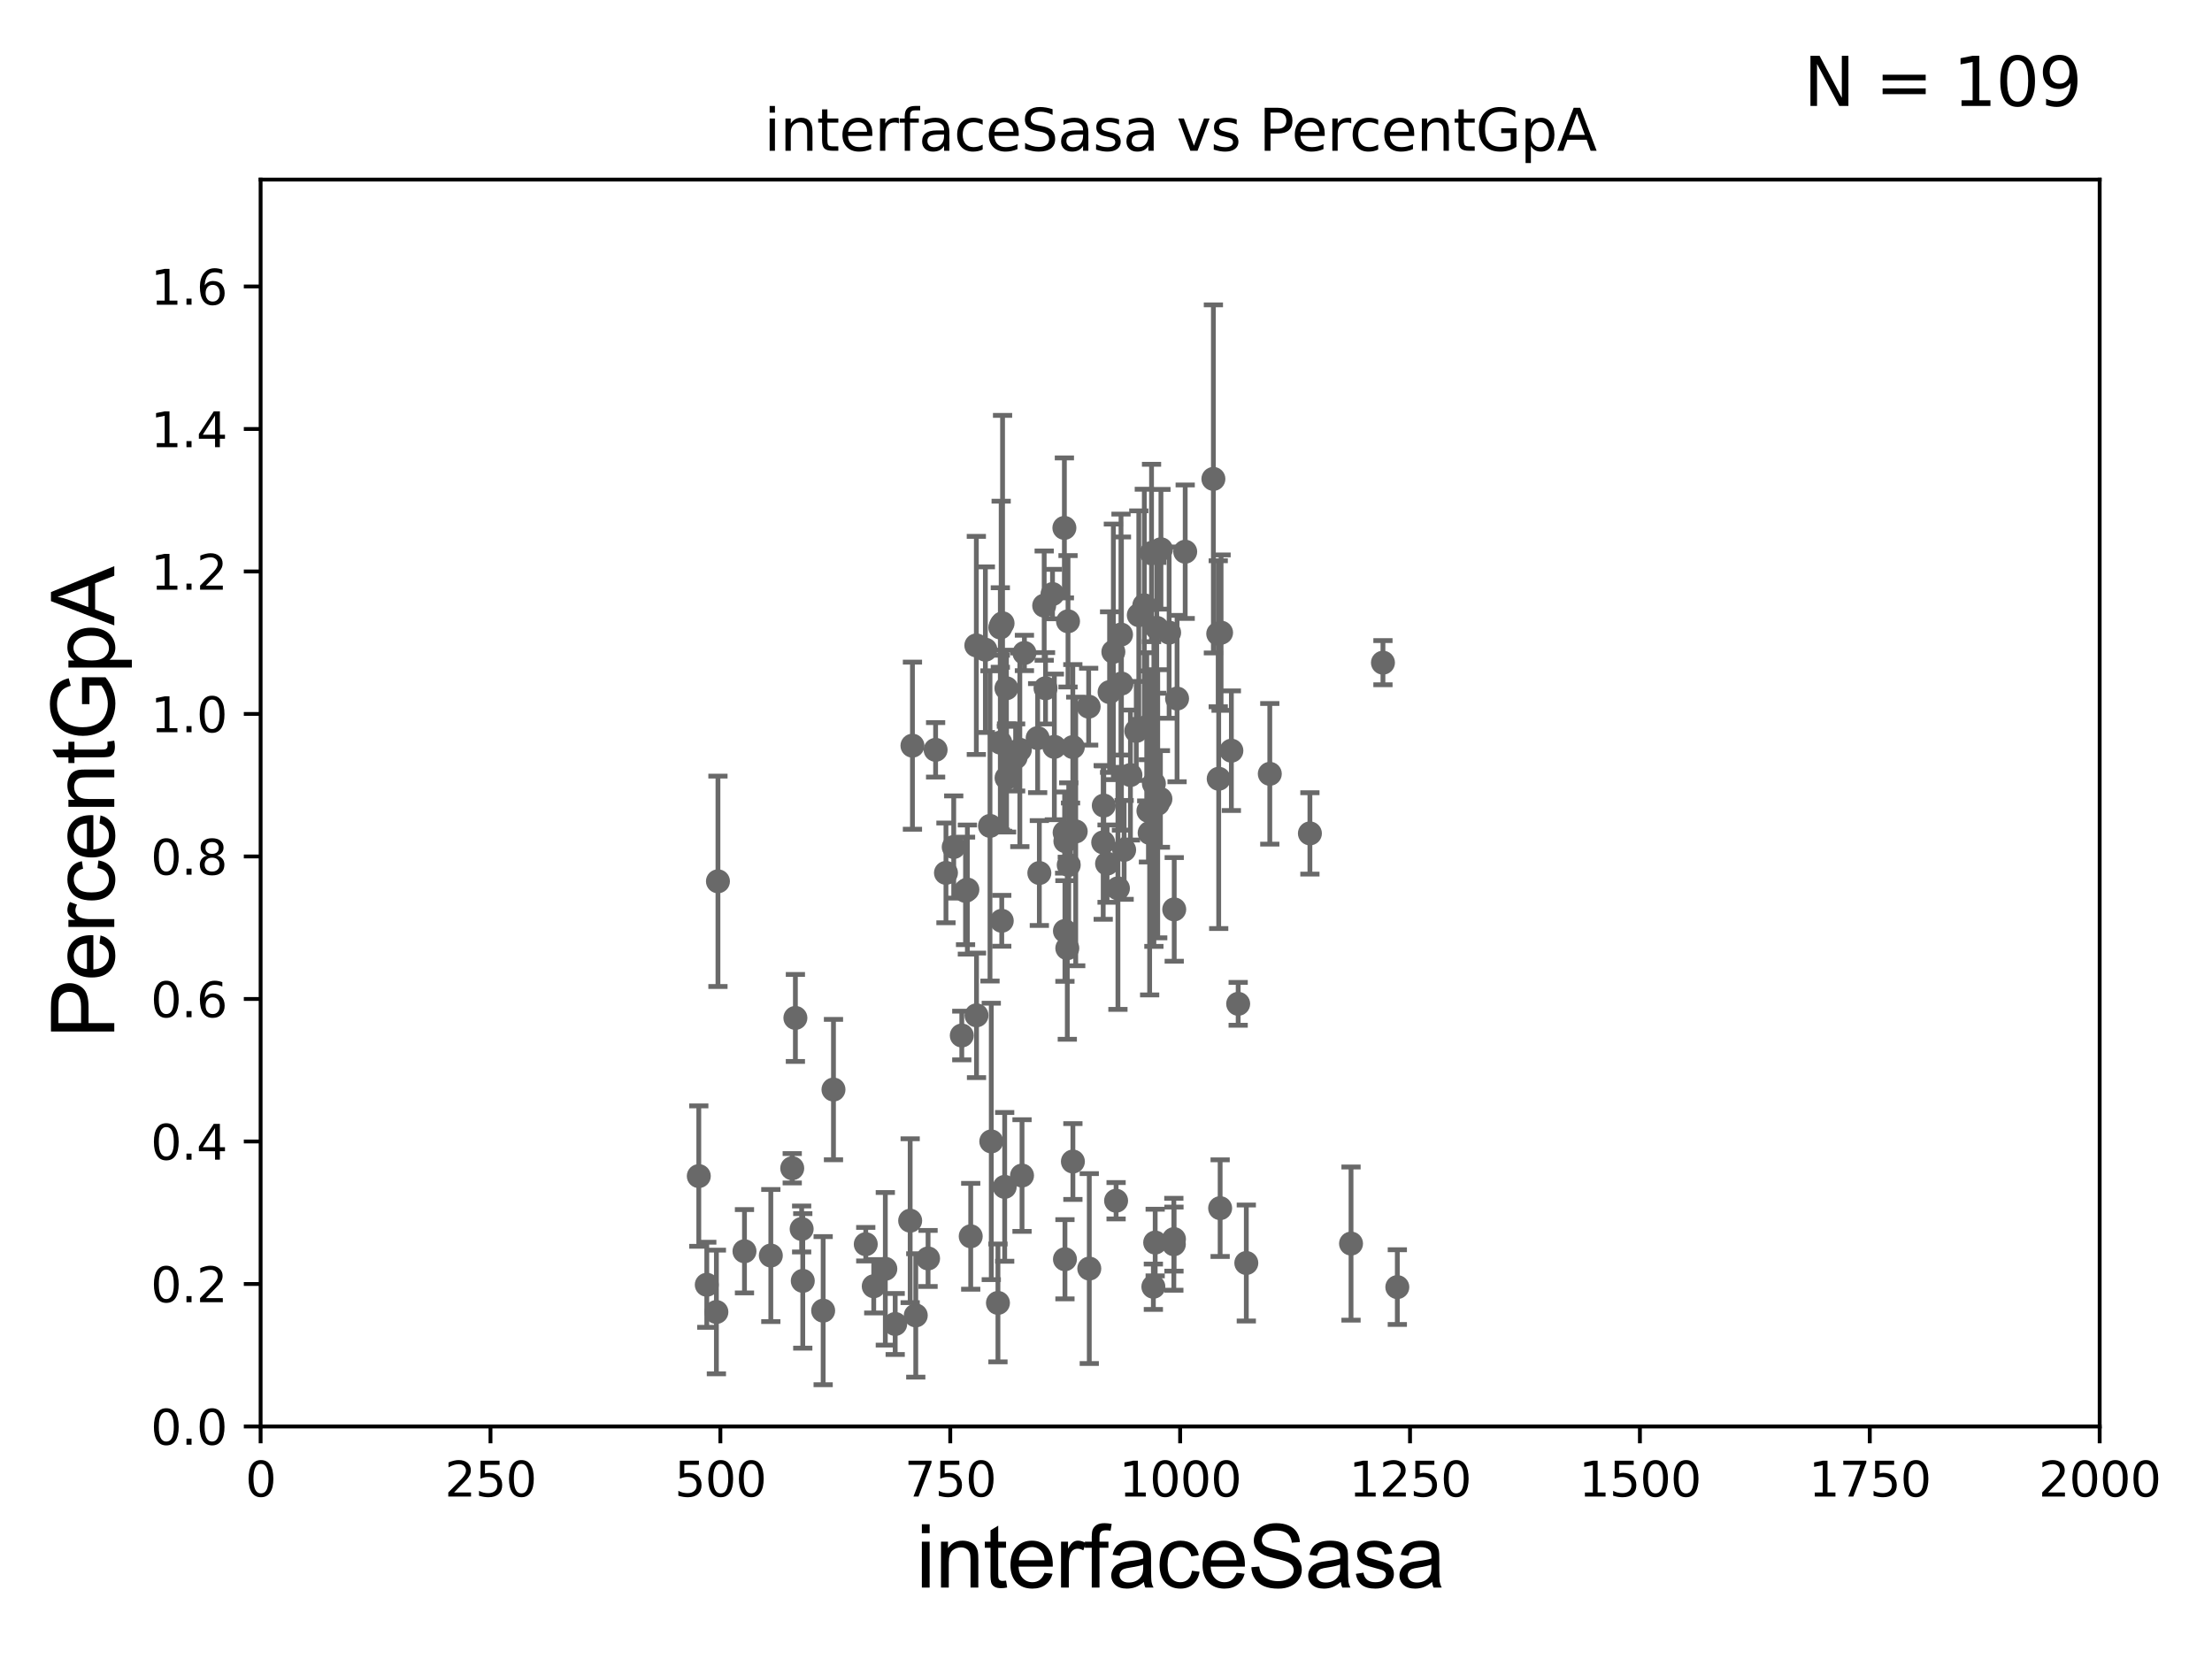 <?xml version="1.0" encoding="utf-8" standalone="no"?>
<!DOCTYPE svg PUBLIC "-//W3C//DTD SVG 1.1//EN"
  "http://www.w3.org/Graphics/SVG/1.1/DTD/svg11.dtd">
<svg xmlns:xlink="http://www.w3.org/1999/xlink" width="460.8pt" height="345.6pt" viewBox="0 0 460.8 345.6" xmlns="http://www.w3.org/2000/svg" version="1.1">
 <defs>
  <style type="text/css">*{stroke-linejoin: round; stroke-linecap: butt}</style>
 </defs>
 <g id="figure_1">
  <g id="patch_1">
   <path d="M 0 345.6 
L 460.8 345.6 
L 460.8 0 
L 0 0 
z
" style="fill: #ffffff"/>
  </g>
  <g id="axes_1">
   <g id="patch_2">
    <path d="M 54.29 297.16 
L 437.4 297.16 
L 437.4 37.411 
L 54.29 37.411 
z
" style="fill: #ffffff"/>
   </g>
   <g id="PathCollection_1">
    <defs>
     <path id="m2770064016" d="M 0 1.118 
C 0.297 1.118 0.581 1 0.791 0.791 
C 1 0.581 1.118 0.297 1.118 0 
C 1.118 -0.297 1 -0.581 0.791 -0.791 
C 0.581 -1 0.297 -1.118 0 -1.118 
C -0.297 -1.118 -0.581 -1 -0.791 -0.791 
C -1 -0.581 -1.118 -0.297 -1.118 0 
C -1.118 0.297 -1 0.581 -0.791 0.791 
C -0.581 1 -0.297 1.118 0 1.118 
z
" style="stroke: #696969"/>
    </defs>
    <g clip-path="url(#p48fb2fffa6)">
     <use xlink:href="#m2770064016" x="189.604" y="254.293" style="fill: #696969; stroke: #696969"/>
     <use xlink:href="#m2770064016" x="211.574" y="157.789" style="fill: #696969; stroke: #696969"/>
     <use xlink:href="#m2770064016" x="203.389" y="134.451" style="fill: #696969; stroke: #696969"/>
     <use xlink:href="#m2770064016" x="239.24" y="168.917" style="fill: #696969; stroke: #696969"/>
     <use xlink:href="#m2770064016" x="184.429" y="264.317" style="fill: #696969; stroke: #696969"/>
     <use xlink:href="#m2770064016" x="256.517" y="156.382" style="fill: #696969; stroke: #696969"/>
     <use xlink:href="#m2770064016" x="160.576" y="261.55" style="fill: #696969; stroke: #696969"/>
     <use xlink:href="#m2770064016" x="193.332" y="262.158" style="fill: #696969; stroke: #696969"/>
     <use xlink:href="#m2770064016" x="149.562" y="183.593" style="fill: #696969; stroke: #696969"/>
     <use xlink:href="#m2770064016" x="197.062" y="181.837" style="fill: #696969; stroke: #696969"/>
     <use xlink:href="#m2770064016" x="238.382" y="126.093" style="fill: #696969; stroke: #696969"/>
     <use xlink:href="#m2770064016" x="244.613" y="189.444" style="fill: #696969; stroke: #696969"/>
     <use xlink:href="#m2770064016" x="155.088" y="260.657" style="fill: #696969; stroke: #696969"/>
     <use xlink:href="#m2770064016" x="221.782" y="173.439" style="fill: #696969; stroke: #696969"/>
     <use xlink:href="#m2770064016" x="145.572" y="245.001" style="fill: #696969; stroke: #696969"/>
     <use xlink:href="#m2770064016" x="291.088" y="268.127" style="fill: #696969; stroke: #696969"/>
     <use xlink:href="#m2770064016" x="257.934" y="209.115" style="fill: #696969; stroke: #696969"/>
     <use xlink:href="#m2770064016" x="205.272" y="135.341" style="fill: #696969; stroke: #696969"/>
     <use xlink:href="#m2770064016" x="240.972" y="130.79" style="fill: #696969; stroke: #696969"/>
     <use xlink:href="#m2770064016" x="217.524" y="126.165" style="fill: #696969; stroke: #696969"/>
     <use xlink:href="#m2770064016" x="232.503" y="250.135" style="fill: #696969; stroke: #696969"/>
     <use xlink:href="#m2770064016" x="182.017" y="267.951" style="fill: #696969; stroke: #696969"/>
     <use xlink:href="#m2770064016" x="209.658" y="143.379" style="fill: #696969; stroke: #696969"/>
     <use xlink:href="#m2770064016" x="244.533" y="259.199" style="fill: #696969; stroke: #696969"/>
     <use xlink:href="#m2770064016" x="209.685" y="162.059" style="fill: #696969; stroke: #696969"/>
     <use xlink:href="#m2770064016" x="239.493" y="173.512" style="fill: #696969; stroke: #696969"/>
     <use xlink:href="#m2770064016" x="221.849" y="262.321" style="fill: #696969; stroke: #696969"/>
     <use xlink:href="#m2770064016" x="264.522" y="161.202" style="fill: #696969; stroke: #696969"/>
     <use xlink:href="#m2770064016" x="165.695" y="212.051" style="fill: #696969; stroke: #696969"/>
     <use xlink:href="#m2770064016" x="173.629" y="226.974" style="fill: #696969; stroke: #696969"/>
     <use xlink:href="#m2770064016" x="208.683" y="191.818" style="fill: #696969; stroke: #696969"/>
     <use xlink:href="#m2770064016" x="186.486" y="275.812" style="fill: #696969; stroke: #696969"/>
     <use xlink:href="#m2770064016" x="206.235" y="172.053" style="fill: #696969; stroke: #696969"/>
     <use xlink:href="#m2770064016" x="212.451" y="156.194" style="fill: #696969; stroke: #696969"/>
     <use xlink:href="#m2770064016" x="221.845" y="193.938" style="fill: #696969; stroke: #696969"/>
     <use xlink:href="#m2770064016" x="166.999" y="256.02" style="fill: #696969; stroke: #696969"/>
     <use xlink:href="#m2770064016" x="224.092" y="173.206" style="fill: #696969; stroke: #696969"/>
     <use xlink:href="#m2770064016" x="203.425" y="211.513" style="fill: #696969; stroke: #696969"/>
     <use xlink:href="#m2770064016" x="253.879" y="162.23" style="fill: #696969; stroke: #696969"/>
     <use xlink:href="#m2770064016" x="240.376" y="163.235" style="fill: #696969; stroke: #696969"/>
     <use xlink:href="#m2770064016" x="230.622" y="179.908" style="fill: #696969; stroke: #696969"/>
     <use xlink:href="#m2770064016" x="229.818" y="175.487" style="fill: #696969; stroke: #696969"/>
     <use xlink:href="#m2770064016" x="202.218" y="257.542" style="fill: #696969; stroke: #696969"/>
     <use xlink:href="#m2770064016" x="235.49" y="161.454" style="fill: #696969; stroke: #696969"/>
     <use xlink:href="#m2770064016" x="208.386" y="130.72" style="fill: #696969; stroke: #696969"/>
     <use xlink:href="#m2770064016" x="219.257" y="123.755" style="fill: #696969; stroke: #696969"/>
     <use xlink:href="#m2770064016" x="201.14" y="185.593" style="fill: #696969; stroke: #696969"/>
     <use xlink:href="#m2770064016" x="200.358" y="215.715" style="fill: #696969; stroke: #696969"/>
     <use xlink:href="#m2770064016" x="241.845" y="114.422" style="fill: #696969; stroke: #696969"/>
     <use xlink:href="#m2770064016" x="229.94" y="167.814" style="fill: #696969; stroke: #696969"/>
     <use xlink:href="#m2770064016" x="239.886" y="115.196" style="fill: #696969; stroke: #696969"/>
     <use xlink:href="#m2770064016" x="207.892" y="271.421" style="fill: #696969; stroke: #696969"/>
     <use xlink:href="#m2770064016" x="241.736" y="166.435" style="fill: #696969; stroke: #696969"/>
     <use xlink:href="#m2770064016" x="212.907" y="244.886" style="fill: #696969; stroke: #696969"/>
     <use xlink:href="#m2770064016" x="217.803" y="143.381" style="fill: #696969; stroke: #696969"/>
     <use xlink:href="#m2770064016" x="208.561" y="130.224" style="fill: #696969; stroke: #696969"/>
     <use xlink:href="#m2770064016" x="232.886" y="185.062" style="fill: #696969; stroke: #696969"/>
     <use xlink:href="#m2770064016" x="272.877" y="173.614" style="fill: #696969; stroke: #696969"/>
     <use xlink:href="#m2770064016" x="254.373" y="131.79" style="fill: #696969; stroke: #696969"/>
     <use xlink:href="#m2770064016" x="236.708" y="152.266" style="fill: #696969; stroke: #696969"/>
     <use xlink:href="#m2770064016" x="171.478" y="273.033" style="fill: #696969; stroke: #696969"/>
     <use xlink:href="#m2770064016" x="241.175" y="167.44" style="fill: #696969; stroke: #696969"/>
     <use xlink:href="#m2770064016" x="246.899" y="114.931" style="fill: #696969; stroke: #696969"/>
     <use xlink:href="#m2770064016" x="165.036" y="243.366" style="fill: #696969; stroke: #696969"/>
     <use xlink:href="#m2770064016" x="223.012" y="173.521" style="fill: #696969; stroke: #696969"/>
     <use xlink:href="#m2770064016" x="238.886" y="151.409" style="fill: #696969; stroke: #696969"/>
     <use xlink:href="#m2770064016" x="240.646" y="258.846" style="fill: #696969; stroke: #696969"/>
     <use xlink:href="#m2770064016" x="216.514" y="181.867" style="fill: #696969; stroke: #696969"/>
     <use xlink:href="#m2770064016" x="233.618" y="142.396" style="fill: #696969; stroke: #696969"/>
     <use xlink:href="#m2770064016" x="254.178" y="251.681" style="fill: #696969; stroke: #696969"/>
     <use xlink:href="#m2770064016" x="233.528" y="132.192" style="fill: #696969; stroke: #696969"/>
     <use xlink:href="#m2770064016" x="226.789" y="147.21" style="fill: #696969; stroke: #696969"/>
     <use xlink:href="#m2770064016" x="221.939" y="175.238" style="fill: #696969; stroke: #696969"/>
     <use xlink:href="#m2770064016" x="223.489" y="155.633" style="fill: #696969; stroke: #696969"/>
     <use xlink:href="#m2770064016" x="221.732" y="109.972" style="fill: #696969; stroke: #696969"/>
     <use xlink:href="#m2770064016" x="216.162" y="153.76" style="fill: #696969; stroke: #696969"/>
     <use xlink:href="#m2770064016" x="198.678" y="176.448" style="fill: #696969; stroke: #696969"/>
     <use xlink:href="#m2770064016" x="237.233" y="128.148" style="fill: #696969; stroke: #696969"/>
     <use xlink:href="#m2770064016" x="194.905" y="156.205" style="fill: #696969; stroke: #696969"/>
     <use xlink:href="#m2770064016" x="180.354" y="259.187" style="fill: #696969; stroke: #696969"/>
     <use xlink:href="#m2770064016" x="253.781" y="132.023" style="fill: #696969; stroke: #696969"/>
     <use xlink:href="#m2770064016" x="252.772" y="99.765" style="fill: #696969; stroke: #696969"/>
     <use xlink:href="#m2770064016" x="209.294" y="247.249" style="fill: #696969; stroke: #696969"/>
     <use xlink:href="#m2770064016" x="190.771" y="274.025" style="fill: #696969; stroke: #696969"/>
     <use xlink:href="#m2770064016" x="234.177" y="177.045" style="fill: #696969; stroke: #696969"/>
     <use xlink:href="#m2770064016" x="223.504" y="241.967" style="fill: #696969; stroke: #696969"/>
     <use xlink:href="#m2770064016" x="147.236" y="267.64" style="fill: #696969; stroke: #696969"/>
     <use xlink:href="#m2770064016" x="201.523" y="185.313" style="fill: #696969; stroke: #696969"/>
     <use xlink:href="#m2770064016" x="206.5" y="237.778" style="fill: #696969; stroke: #696969"/>
     <use xlink:href="#m2770064016" x="208.383" y="154.7" style="fill: #696969; stroke: #696969"/>
     <use xlink:href="#m2770064016" x="226.917" y="264.268" style="fill: #696969; stroke: #696969"/>
     <use xlink:href="#m2770064016" x="244.558" y="258.126" style="fill: #696969; stroke: #696969"/>
     <use xlink:href="#m2770064016" x="231.934" y="135.793" style="fill: #696969; stroke: #696969"/>
     <use xlink:href="#m2770064016" x="167.233" y="266.829" style="fill: #696969; stroke: #696969"/>
     <use xlink:href="#m2770064016" x="222.489" y="129.427" style="fill: #696969; stroke: #696969"/>
     <use xlink:href="#m2770064016" x="213.405" y="136.023" style="fill: #696969; stroke: #696969"/>
     <use xlink:href="#m2770064016" x="231.147" y="144.177" style="fill: #696969; stroke: #696969"/>
     <use xlink:href="#m2770064016" x="222.339" y="197.533" style="fill: #696969; stroke: #696969"/>
     <use xlink:href="#m2770064016" x="222.636" y="180.191" style="fill: #696969; stroke: #696969"/>
     <use xlink:href="#m2770064016" x="243.55" y="131.784" style="fill: #696969; stroke: #696969"/>
     <use xlink:href="#m2770064016" x="245.205" y="145.526" style="fill: #696969; stroke: #696969"/>
     <use xlink:href="#m2770064016" x="281.444" y="259.058" style="fill: #696969; stroke: #696969"/>
     <use xlink:href="#m2770064016" x="149.238" y="273.313" style="fill: #696969; stroke: #696969"/>
     <use xlink:href="#m2770064016" x="219.64" y="155.588" style="fill: #696969; stroke: #696969"/>
     <use xlink:href="#m2770064016" x="240.267" y="268.053" style="fill: #696969; stroke: #696969"/>
     <use xlink:href="#m2770064016" x="288.094" y="138.048" style="fill: #696969; stroke: #696969"/>
     <use xlink:href="#m2770064016" x="259.629" y="263.108" style="fill: #696969; stroke: #696969"/>
     <use xlink:href="#m2770064016" x="208.852" y="129.845" style="fill: #696969; stroke: #696969"/>
     <use xlink:href="#m2770064016" x="190.08" y="155.338" style="fill: #696969; stroke: #696969"/>
    </g>
   </g>
   <g id="matplotlib.axis_1">
    <g id="xtick_1">
     <g id="line2d_1">
      <defs>
       <path id="m64d67355ac" d="M 0 0 
L 0 3.5 
" style="stroke: #000000; stroke-width: 0.8"/>
      </defs>
      <g>
       <use xlink:href="#m64d67355ac" x="54.29" y="297.16" style="stroke: #000000; stroke-width: 0.8"/>
      </g>
     </g>
     <g id="text_1">
      <!-- 0 -->
      <g transform="translate(51.109 311.758)scale(0.1 -0.1)">
       <defs>
        <path id="DejaVuSans-30" d="M 2034 4250 
Q 1547 4250 1301 3770 
Q 1056 3291 1056 2328 
Q 1056 1369 1301 889 
Q 1547 409 2034 409 
Q 2525 409 2770 889 
Q 3016 1369 3016 2328 
Q 3016 3291 2770 3770 
Q 2525 4250 2034 4250 
z
M 2034 4750 
Q 2819 4750 3233 4129 
Q 3647 3509 3647 2328 
Q 3647 1150 3233 529 
Q 2819 -91 2034 -91 
Q 1250 -91 836 529 
Q 422 1150 422 2328 
Q 422 3509 836 4129 
Q 1250 4750 2034 4750 
z
" transform="scale(0.016)"/>
       </defs>
       <use xlink:href="#DejaVuSans-30"/>
      </g>
     </g>
    </g>
    <g id="xtick_2">
     <g id="line2d_2">
      <g>
       <use xlink:href="#m64d67355ac" x="102.179" y="297.16" style="stroke: #000000; stroke-width: 0.8"/>
      </g>
     </g>
     <g id="text_2">
      <!-- 250 -->
      <g transform="translate(92.635 311.758)scale(0.1 -0.1)">
       <defs>
        <path id="DejaVuSans-32" d="M 1228 531 
L 3431 531 
L 3431 0 
L 469 0 
L 469 531 
Q 828 903 1448 1529 
Q 2069 2156 2228 2338 
Q 2531 2678 2651 2914 
Q 2772 3150 2772 3378 
Q 2772 3750 2511 3984 
Q 2250 4219 1831 4219 
Q 1534 4219 1204 4116 
Q 875 4013 500 3803 
L 500 4441 
Q 881 4594 1212 4672 
Q 1544 4750 1819 4750 
Q 2544 4750 2975 4387 
Q 3406 4025 3406 3419 
Q 3406 3131 3298 2873 
Q 3191 2616 2906 2266 
Q 2828 2175 2409 1742 
Q 1991 1309 1228 531 
z
" transform="scale(0.016)"/>
        <path id="DejaVuSans-35" d="M 691 4666 
L 3169 4666 
L 3169 4134 
L 1269 4134 
L 1269 2991 
Q 1406 3038 1543 3061 
Q 1681 3084 1819 3084 
Q 2600 3084 3056 2656 
Q 3513 2228 3513 1497 
Q 3513 744 3044 326 
Q 2575 -91 1722 -91 
Q 1428 -91 1123 -41 
Q 819 9 494 109 
L 494 744 
Q 775 591 1075 516 
Q 1375 441 1709 441 
Q 2250 441 2565 725 
Q 2881 1009 2881 1497 
Q 2881 1984 2565 2268 
Q 2250 2553 1709 2553 
Q 1456 2553 1204 2497 
Q 953 2441 691 2322 
L 691 4666 
z
" transform="scale(0.016)"/>
       </defs>
       <use xlink:href="#DejaVuSans-32"/>
       <use xlink:href="#DejaVuSans-35" x="63.623"/>
       <use xlink:href="#DejaVuSans-30" x="127.246"/>
      </g>
     </g>
    </g>
    <g id="xtick_3">
     <g id="line2d_3">
      <g>
       <use xlink:href="#m64d67355ac" x="150.067" y="297.16" style="stroke: #000000; stroke-width: 0.8"/>
      </g>
     </g>
     <g id="text_3">
      <!-- 500 -->
      <g transform="translate(140.524 311.758)scale(0.1 -0.1)">
       <use xlink:href="#DejaVuSans-35"/>
       <use xlink:href="#DejaVuSans-30" x="63.623"/>
       <use xlink:href="#DejaVuSans-30" x="127.246"/>
      </g>
     </g>
    </g>
    <g id="xtick_4">
     <g id="line2d_4">
      <g>
       <use xlink:href="#m64d67355ac" x="197.956" y="297.16" style="stroke: #000000; stroke-width: 0.8"/>
      </g>
     </g>
     <g id="text_4">
      <!-- 750 -->
      <g transform="translate(188.412 311.758)scale(0.1 -0.1)">
       <defs>
        <path id="DejaVuSans-37" d="M 525 4666 
L 3525 4666 
L 3525 4397 
L 1831 0 
L 1172 0 
L 2766 4134 
L 525 4134 
L 525 4666 
z
" transform="scale(0.016)"/>
       </defs>
       <use xlink:href="#DejaVuSans-37"/>
       <use xlink:href="#DejaVuSans-35" x="63.623"/>
       <use xlink:href="#DejaVuSans-30" x="127.246"/>
      </g>
     </g>
    </g>
    <g id="xtick_5">
     <g id="line2d_5">
      <g>
       <use xlink:href="#m64d67355ac" x="245.845" y="297.16" style="stroke: #000000; stroke-width: 0.8"/>
      </g>
     </g>
     <g id="text_5">
      <!-- 1000 -->
      <g transform="translate(233.12 311.758)scale(0.1 -0.1)">
       <defs>
        <path id="DejaVuSans-31" d="M 794 531 
L 1825 531 
L 1825 4091 
L 703 3866 
L 703 4441 
L 1819 4666 
L 2450 4666 
L 2450 531 
L 3481 531 
L 3481 0 
L 794 0 
L 794 531 
z
" transform="scale(0.016)"/>
       </defs>
       <use xlink:href="#DejaVuSans-31"/>
       <use xlink:href="#DejaVuSans-30" x="63.623"/>
       <use xlink:href="#DejaVuSans-30" x="127.246"/>
       <use xlink:href="#DejaVuSans-30" x="190.869"/>
      </g>
     </g>
    </g>
    <g id="xtick_6">
     <g id="line2d_6">
      <g>
       <use xlink:href="#m64d67355ac" x="293.734" y="297.16" style="stroke: #000000; stroke-width: 0.8"/>
      </g>
     </g>
     <g id="text_6">
      <!-- 1250 -->
      <g transform="translate(281.009 311.758)scale(0.1 -0.1)">
       <use xlink:href="#DejaVuSans-31"/>
       <use xlink:href="#DejaVuSans-32" x="63.623"/>
       <use xlink:href="#DejaVuSans-35" x="127.246"/>
       <use xlink:href="#DejaVuSans-30" x="190.869"/>
      </g>
     </g>
    </g>
    <g id="xtick_7">
     <g id="line2d_7">
      <g>
       <use xlink:href="#m64d67355ac" x="341.623" y="297.16" style="stroke: #000000; stroke-width: 0.8"/>
      </g>
     </g>
     <g id="text_7">
      <!-- 1500 -->
      <g transform="translate(328.897 311.758)scale(0.1 -0.1)">
       <use xlink:href="#DejaVuSans-31"/>
       <use xlink:href="#DejaVuSans-35" x="63.623"/>
       <use xlink:href="#DejaVuSans-30" x="127.246"/>
       <use xlink:href="#DejaVuSans-30" x="190.869"/>
      </g>
     </g>
    </g>
    <g id="xtick_8">
     <g id="line2d_8">
      <g>
       <use xlink:href="#m64d67355ac" x="389.511" y="297.16" style="stroke: #000000; stroke-width: 0.8"/>
      </g>
     </g>
     <g id="text_8">
      <!-- 1750 -->
      <g transform="translate(376.786 311.758)scale(0.1 -0.1)">
       <use xlink:href="#DejaVuSans-31"/>
       <use xlink:href="#DejaVuSans-37" x="63.623"/>
       <use xlink:href="#DejaVuSans-35" x="127.246"/>
       <use xlink:href="#DejaVuSans-30" x="190.869"/>
      </g>
     </g>
    </g>
    <g id="xtick_9">
     <g id="line2d_9">
      <g>
       <use xlink:href="#m64d67355ac" x="437.4" y="297.16" style="stroke: #000000; stroke-width: 0.8"/>
      </g>
     </g>
     <g id="text_9">
      <!-- 2000 -->
      <g transform="translate(424.675 311.758)scale(0.1 -0.1)">
       <use xlink:href="#DejaVuSans-32"/>
       <use xlink:href="#DejaVuSans-30" x="63.623"/>
       <use xlink:href="#DejaVuSans-30" x="127.246"/>
       <use xlink:href="#DejaVuSans-30" x="190.869"/>
      </g>
     </g>
    </g>
    <g id="text_10">
     <!-- interfaceSasa -->
     <g transform="translate(190.816 330.722)scale(0.18 -0.18)">
      <defs>
       <path id="ArialMT-69" d="M 425 3934 
L 425 4581 
L 988 4581 
L 988 3934 
L 425 3934 
z
M 425 0 
L 425 3319 
L 988 3319 
L 988 0 
L 425 0 
z
" transform="scale(0.016)"/>
       <path id="ArialMT-6e" d="M 422 0 
L 422 3319 
L 928 3319 
L 928 2847 
Q 1294 3394 1984 3394 
Q 2284 3394 2536 3286 
Q 2788 3178 2913 3003 
Q 3038 2828 3088 2588 
Q 3119 2431 3119 2041 
L 3119 0 
L 2556 0 
L 2556 2019 
Q 2556 2363 2490 2533 
Q 2425 2703 2258 2804 
Q 2091 2906 1866 2906 
Q 1506 2906 1245 2678 
Q 984 2450 984 1813 
L 984 0 
L 422 0 
z
" transform="scale(0.016)"/>
       <path id="ArialMT-74" d="M 1650 503 
L 1731 6 
Q 1494 -44 1306 -44 
Q 1000 -44 831 53 
Q 663 150 594 308 
Q 525 466 525 972 
L 525 2881 
L 113 2881 
L 113 3319 
L 525 3319 
L 525 4141 
L 1084 4478 
L 1084 3319 
L 1650 3319 
L 1650 2881 
L 1084 2881 
L 1084 941 
Q 1084 700 1114 631 
Q 1144 563 1211 522 
Q 1278 481 1403 481 
Q 1497 481 1650 503 
z
" transform="scale(0.016)"/>
       <path id="ArialMT-65" d="M 2694 1069 
L 3275 997 
Q 3138 488 2766 206 
Q 2394 -75 1816 -75 
Q 1088 -75 661 373 
Q 234 822 234 1631 
Q 234 2469 665 2931 
Q 1097 3394 1784 3394 
Q 2450 3394 2872 2941 
Q 3294 2488 3294 1666 
Q 3294 1616 3291 1516 
L 816 1516 
Q 847 969 1125 678 
Q 1403 388 1819 388 
Q 2128 388 2347 550 
Q 2566 713 2694 1069 
z
M 847 1978 
L 2700 1978 
Q 2663 2397 2488 2606 
Q 2219 2931 1791 2931 
Q 1403 2931 1139 2672 
Q 875 2413 847 1978 
z
" transform="scale(0.016)"/>
       <path id="ArialMT-72" d="M 416 0 
L 416 3319 
L 922 3319 
L 922 2816 
Q 1116 3169 1280 3281 
Q 1444 3394 1641 3394 
Q 1925 3394 2219 3213 
L 2025 2691 
Q 1819 2813 1613 2813 
Q 1428 2813 1281 2702 
Q 1134 2591 1072 2394 
Q 978 2094 978 1738 
L 978 0 
L 416 0 
z
" transform="scale(0.016)"/>
       <path id="ArialMT-66" d="M 556 0 
L 556 2881 
L 59 2881 
L 59 3319 
L 556 3319 
L 556 3672 
Q 556 4006 616 4169 
Q 697 4388 901 4523 
Q 1106 4659 1475 4659 
Q 1713 4659 2000 4603 
L 1916 4113 
Q 1741 4144 1584 4144 
Q 1328 4144 1222 4034 
Q 1116 3925 1116 3625 
L 1116 3319 
L 1763 3319 
L 1763 2881 
L 1116 2881 
L 1116 0 
L 556 0 
z
" transform="scale(0.016)"/>
       <path id="ArialMT-61" d="M 2588 409 
Q 2275 144 1986 34 
Q 1697 -75 1366 -75 
Q 819 -75 525 192 
Q 231 459 231 875 
Q 231 1119 342 1320 
Q 453 1522 633 1644 
Q 813 1766 1038 1828 
Q 1203 1872 1538 1913 
Q 2219 1994 2541 2106 
Q 2544 2222 2544 2253 
Q 2544 2597 2384 2738 
Q 2169 2928 1744 2928 
Q 1347 2928 1158 2789 
Q 969 2650 878 2297 
L 328 2372 
Q 403 2725 575 2942 
Q 747 3159 1072 3276 
Q 1397 3394 1825 3394 
Q 2250 3394 2515 3294 
Q 2781 3194 2906 3042 
Q 3031 2891 3081 2659 
Q 3109 2516 3109 2141 
L 3109 1391 
Q 3109 606 3145 398 
Q 3181 191 3288 0 
L 2700 0 
Q 2613 175 2588 409 
z
M 2541 1666 
Q 2234 1541 1622 1453 
Q 1275 1403 1131 1340 
Q 988 1278 909 1158 
Q 831 1038 831 891 
Q 831 666 1001 516 
Q 1172 366 1500 366 
Q 1825 366 2078 508 
Q 2331 650 2450 897 
Q 2541 1088 2541 1459 
L 2541 1666 
z
" transform="scale(0.016)"/>
       <path id="ArialMT-63" d="M 2588 1216 
L 3141 1144 
Q 3050 572 2676 248 
Q 2303 -75 1759 -75 
Q 1078 -75 664 370 
Q 250 816 250 1647 
Q 250 2184 428 2587 
Q 606 2991 970 3192 
Q 1334 3394 1763 3394 
Q 2303 3394 2647 3120 
Q 2991 2847 3088 2344 
L 2541 2259 
Q 2463 2594 2264 2762 
Q 2066 2931 1784 2931 
Q 1359 2931 1093 2626 
Q 828 2322 828 1663 
Q 828 994 1084 691 
Q 1341 388 1753 388 
Q 2084 388 2306 591 
Q 2528 794 2588 1216 
z
" transform="scale(0.016)"/>
       <path id="ArialMT-53" d="M 288 1472 
L 859 1522 
Q 900 1178 1048 958 
Q 1197 738 1509 602 
Q 1822 466 2213 466 
Q 2559 466 2825 569 
Q 3091 672 3220 851 
Q 3350 1031 3350 1244 
Q 3350 1459 3225 1620 
Q 3100 1781 2813 1891 
Q 2628 1963 1997 2114 
Q 1366 2266 1113 2400 
Q 784 2572 623 2826 
Q 463 3081 463 3397 
Q 463 3744 659 4045 
Q 856 4347 1234 4503 
Q 1613 4659 2075 4659 
Q 2584 4659 2973 4495 
Q 3363 4331 3572 4012 
Q 3781 3694 3797 3291 
L 3216 3247 
Q 3169 3681 2898 3903 
Q 2628 4125 2100 4125 
Q 1550 4125 1298 3923 
Q 1047 3722 1047 3438 
Q 1047 3191 1225 3031 
Q 1400 2872 2139 2705 
Q 2878 2538 3153 2413 
Q 3553 2228 3743 1945 
Q 3934 1663 3934 1294 
Q 3934 928 3725 604 
Q 3516 281 3123 101 
Q 2731 -78 2241 -78 
Q 1619 -78 1198 103 
Q 778 284 539 648 
Q 300 1013 288 1472 
z
" transform="scale(0.016)"/>
       <path id="ArialMT-73" d="M 197 991 
L 753 1078 
Q 800 744 1014 566 
Q 1228 388 1613 388 
Q 2000 388 2187 545 
Q 2375 703 2375 916 
Q 2375 1106 2209 1216 
Q 2094 1291 1634 1406 
Q 1016 1563 777 1677 
Q 538 1791 414 1992 
Q 291 2194 291 2438 
Q 291 2659 392 2848 
Q 494 3038 669 3163 
Q 800 3259 1026 3326 
Q 1253 3394 1513 3394 
Q 1903 3394 2198 3281 
Q 2494 3169 2634 2976 
Q 2775 2784 2828 2463 
L 2278 2388 
Q 2241 2644 2061 2787 
Q 1881 2931 1553 2931 
Q 1166 2931 1000 2803 
Q 834 2675 834 2503 
Q 834 2394 903 2306 
Q 972 2216 1119 2156 
Q 1203 2125 1616 2013 
Q 2213 1853 2448 1751 
Q 2684 1650 2818 1456 
Q 2953 1263 2953 975 
Q 2953 694 2789 445 
Q 2625 197 2315 61 
Q 2006 -75 1616 -75 
Q 969 -75 630 194 
Q 291 463 197 991 
z
" transform="scale(0.016)"/>
      </defs>
      <use xlink:href="#ArialMT-69"/>
      <use xlink:href="#ArialMT-6e" x="22.217"/>
      <use xlink:href="#ArialMT-74" x="77.832"/>
      <use xlink:href="#ArialMT-65" x="105.615"/>
      <use xlink:href="#ArialMT-72" x="161.23"/>
      <use xlink:href="#ArialMT-66" x="194.531"/>
      <use xlink:href="#ArialMT-61" x="222.314"/>
      <use xlink:href="#ArialMT-63" x="277.93"/>
      <use xlink:href="#ArialMT-65" x="327.93"/>
      <use xlink:href="#ArialMT-53" x="383.545"/>
      <use xlink:href="#ArialMT-61" x="450.244"/>
      <use xlink:href="#ArialMT-73" x="505.859"/>
      <use xlink:href="#ArialMT-61" x="555.859"/>
     </g>
    </g>
   </g>
   <g id="matplotlib.axis_2">
    <g id="ytick_1">
     <g id="line2d_10">
      <defs>
       <path id="mf426ea70ea" d="M 0 0 
L -3.5 0 
" style="stroke: #000000; stroke-width: 0.8"/>
      </defs>
      <g>
       <use xlink:href="#mf426ea70ea" x="54.29" y="297.16" style="stroke: #000000; stroke-width: 0.8"/>
      </g>
     </g>
     <g id="text_11">
      <!-- 0.0 -->
      <g transform="translate(31.387 300.959)scale(0.1 -0.1)">
       <defs>
        <path id="DejaVuSans-2e" d="M 684 794 
L 1344 794 
L 1344 0 
L 684 0 
L 684 794 
z
" transform="scale(0.016)"/>
       </defs>
       <use xlink:href="#DejaVuSans-30"/>
       <use xlink:href="#DejaVuSans-2e" x="63.623"/>
       <use xlink:href="#DejaVuSans-30" x="95.41"/>
      </g>
     </g>
    </g>
    <g id="ytick_2">
     <g id="line2d_11">
      <g>
       <use xlink:href="#mf426ea70ea" x="54.29" y="267.474" style="stroke: #000000; stroke-width: 0.8"/>
      </g>
     </g>
     <g id="text_12">
      <!-- 0.2 -->
      <g transform="translate(31.387 271.274)scale(0.1 -0.1)">
       <use xlink:href="#DejaVuSans-30"/>
       <use xlink:href="#DejaVuSans-2e" x="63.623"/>
       <use xlink:href="#DejaVuSans-32" x="95.41"/>
      </g>
     </g>
    </g>
    <g id="ytick_3">
     <g id="line2d_12">
      <g>
       <use xlink:href="#mf426ea70ea" x="54.29" y="237.789" style="stroke: #000000; stroke-width: 0.8"/>
      </g>
     </g>
     <g id="text_13">
      <!-- 0.4 -->
      <g transform="translate(31.387 241.588)scale(0.1 -0.1)">
       <defs>
        <path id="DejaVuSans-34" d="M 2419 4116 
L 825 1625 
L 2419 1625 
L 2419 4116 
z
M 2253 4666 
L 3047 4666 
L 3047 1625 
L 3713 1625 
L 3713 1100 
L 3047 1100 
L 3047 0 
L 2419 0 
L 2419 1100 
L 313 1100 
L 313 1709 
L 2253 4666 
z
" transform="scale(0.016)"/>
       </defs>
       <use xlink:href="#DejaVuSans-30"/>
       <use xlink:href="#DejaVuSans-2e" x="63.623"/>
       <use xlink:href="#DejaVuSans-34" x="95.41"/>
      </g>
     </g>
    </g>
    <g id="ytick_4">
     <g id="line2d_13">
      <g>
       <use xlink:href="#mf426ea70ea" x="54.29" y="208.103" style="stroke: #000000; stroke-width: 0.8"/>
      </g>
     </g>
     <g id="text_14">
      <!-- 0.6 -->
      <g transform="translate(31.387 211.902)scale(0.1 -0.1)">
       <defs>
        <path id="DejaVuSans-36" d="M 2113 2584 
Q 1688 2584 1439 2293 
Q 1191 2003 1191 1497 
Q 1191 994 1439 701 
Q 1688 409 2113 409 
Q 2538 409 2786 701 
Q 3034 994 3034 1497 
Q 3034 2003 2786 2293 
Q 2538 2584 2113 2584 
z
M 3366 4563 
L 3366 3988 
Q 3128 4100 2886 4159 
Q 2644 4219 2406 4219 
Q 1781 4219 1451 3797 
Q 1122 3375 1075 2522 
Q 1259 2794 1537 2939 
Q 1816 3084 2150 3084 
Q 2853 3084 3261 2657 
Q 3669 2231 3669 1497 
Q 3669 778 3244 343 
Q 2819 -91 2113 -91 
Q 1303 -91 875 529 
Q 447 1150 447 2328 
Q 447 3434 972 4092 
Q 1497 4750 2381 4750 
Q 2619 4750 2861 4703 
Q 3103 4656 3366 4563 
z
" transform="scale(0.016)"/>
       </defs>
       <use xlink:href="#DejaVuSans-30"/>
       <use xlink:href="#DejaVuSans-2e" x="63.623"/>
       <use xlink:href="#DejaVuSans-36" x="95.41"/>
      </g>
     </g>
    </g>
    <g id="ytick_5">
     <g id="line2d_14">
      <g>
       <use xlink:href="#mf426ea70ea" x="54.29" y="178.418" style="stroke: #000000; stroke-width: 0.8"/>
      </g>
     </g>
     <g id="text_15">
      <!-- 0.8 -->
      <g transform="translate(31.387 182.217)scale(0.1 -0.1)">
       <defs>
        <path id="DejaVuSans-38" d="M 2034 2216 
Q 1584 2216 1326 1975 
Q 1069 1734 1069 1313 
Q 1069 891 1326 650 
Q 1584 409 2034 409 
Q 2484 409 2743 651 
Q 3003 894 3003 1313 
Q 3003 1734 2745 1975 
Q 2488 2216 2034 2216 
z
M 1403 2484 
Q 997 2584 770 2862 
Q 544 3141 544 3541 
Q 544 4100 942 4425 
Q 1341 4750 2034 4750 
Q 2731 4750 3128 4425 
Q 3525 4100 3525 3541 
Q 3525 3141 3298 2862 
Q 3072 2584 2669 2484 
Q 3125 2378 3379 2068 
Q 3634 1759 3634 1313 
Q 3634 634 3220 271 
Q 2806 -91 2034 -91 
Q 1263 -91 848 271 
Q 434 634 434 1313 
Q 434 1759 690 2068 
Q 947 2378 1403 2484 
z
M 1172 3481 
Q 1172 3119 1398 2916 
Q 1625 2713 2034 2713 
Q 2441 2713 2670 2916 
Q 2900 3119 2900 3481 
Q 2900 3844 2670 4047 
Q 2441 4250 2034 4250 
Q 1625 4250 1398 4047 
Q 1172 3844 1172 3481 
z
" transform="scale(0.016)"/>
       </defs>
       <use xlink:href="#DejaVuSans-30"/>
       <use xlink:href="#DejaVuSans-2e" x="63.623"/>
       <use xlink:href="#DejaVuSans-38" x="95.41"/>
      </g>
     </g>
    </g>
    <g id="ytick_6">
     <g id="line2d_15">
      <g>
       <use xlink:href="#mf426ea70ea" x="54.29" y="148.732" style="stroke: #000000; stroke-width: 0.8"/>
      </g>
     </g>
     <g id="text_16">
      <!-- 1.0 -->
      <g transform="translate(31.387 152.531)scale(0.1 -0.1)">
       <use xlink:href="#DejaVuSans-31"/>
       <use xlink:href="#DejaVuSans-2e" x="63.623"/>
       <use xlink:href="#DejaVuSans-30" x="95.41"/>
      </g>
     </g>
    </g>
    <g id="ytick_7">
     <g id="line2d_16">
      <g>
       <use xlink:href="#mf426ea70ea" x="54.29" y="119.047" style="stroke: #000000; stroke-width: 0.8"/>
      </g>
     </g>
     <g id="text_17">
      <!-- 1.2 -->
      <g transform="translate(31.387 122.846)scale(0.1 -0.1)">
       <use xlink:href="#DejaVuSans-31"/>
       <use xlink:href="#DejaVuSans-2e" x="63.623"/>
       <use xlink:href="#DejaVuSans-32" x="95.41"/>
      </g>
     </g>
    </g>
    <g id="ytick_8">
     <g id="line2d_17">
      <g>
       <use xlink:href="#mf426ea70ea" x="54.29" y="89.361" style="stroke: #000000; stroke-width: 0.8"/>
      </g>
     </g>
     <g id="text_18">
      <!-- 1.4 -->
      <g transform="translate(31.387 93.16)scale(0.1 -0.1)">
       <use xlink:href="#DejaVuSans-31"/>
       <use xlink:href="#DejaVuSans-2e" x="63.623"/>
       <use xlink:href="#DejaVuSans-34" x="95.41"/>
      </g>
     </g>
    </g>
    <g id="ytick_9">
     <g id="line2d_18">
      <g>
       <use xlink:href="#mf426ea70ea" x="54.29" y="59.675" style="stroke: #000000; stroke-width: 0.8"/>
      </g>
     </g>
     <g id="text_19">
      <!-- 1.6 -->
      <g transform="translate(31.387 63.475)scale(0.1 -0.1)">
       <use xlink:href="#DejaVuSans-31"/>
       <use xlink:href="#DejaVuSans-2e" x="63.623"/>
       <use xlink:href="#DejaVuSans-36" x="95.41"/>
      </g>
     </g>
    </g>
    <g id="text_20">
     <!-- PercentGpA -->
     <g transform="translate(23.809 216.309)rotate(-90)scale(0.18 -0.18)">
      <defs>
       <path id="ArialMT-50" d="M 494 0 
L 494 4581 
L 2222 4581 
Q 2678 4581 2919 4538 
Q 3256 4481 3484 4323 
Q 3713 4166 3852 3881 
Q 3991 3597 3991 3256 
Q 3991 2672 3619 2267 
Q 3247 1863 2275 1863 
L 1100 1863 
L 1100 0 
L 494 0 
z
M 1100 2403 
L 2284 2403 
Q 2872 2403 3119 2622 
Q 3366 2841 3366 3238 
Q 3366 3525 3220 3729 
Q 3075 3934 2838 4000 
Q 2684 4041 2272 4041 
L 1100 4041 
L 1100 2403 
z
" transform="scale(0.016)"/>
       <path id="ArialMT-47" d="M 2638 1797 
L 2638 2334 
L 4578 2338 
L 4578 638 
Q 4131 281 3656 101 
Q 3181 -78 2681 -78 
Q 2006 -78 1454 211 
Q 903 500 622 1047 
Q 341 1594 341 2269 
Q 341 2938 620 3517 
Q 900 4097 1425 4378 
Q 1950 4659 2634 4659 
Q 3131 4659 3532 4498 
Q 3934 4338 4162 4050 
Q 4391 3763 4509 3300 
L 3963 3150 
Q 3859 3500 3706 3700 
Q 3553 3900 3268 4020 
Q 2984 4141 2638 4141 
Q 2222 4141 1919 4014 
Q 1616 3888 1430 3681 
Q 1244 3475 1141 3228 
Q 966 2803 966 2306 
Q 966 1694 1177 1281 
Q 1388 869 1791 669 
Q 2194 469 2647 469 
Q 3041 469 3416 620 
Q 3791 772 3984 944 
L 3984 1797 
L 2638 1797 
z
" transform="scale(0.016)"/>
       <path id="ArialMT-70" d="M 422 -1272 
L 422 3319 
L 934 3319 
L 934 2888 
Q 1116 3141 1344 3267 
Q 1572 3394 1897 3394 
Q 2322 3394 2647 3175 
Q 2972 2956 3137 2557 
Q 3303 2159 3303 1684 
Q 3303 1175 3120 767 
Q 2938 359 2589 142 
Q 2241 -75 1856 -75 
Q 1575 -75 1351 44 
Q 1128 163 984 344 
L 984 -1272 
L 422 -1272 
z
M 931 1641 
Q 931 1000 1190 694 
Q 1450 388 1819 388 
Q 2194 388 2461 705 
Q 2728 1022 2728 1688 
Q 2728 2322 2467 2637 
Q 2206 2953 1844 2953 
Q 1484 2953 1207 2617 
Q 931 2281 931 1641 
z
" transform="scale(0.016)"/>
       <path id="ArialMT-41" d="M -9 0 
L 1750 4581 
L 2403 4581 
L 4278 0 
L 3588 0 
L 3053 1388 
L 1138 1388 
L 634 0 
L -9 0 
z
M 1313 1881 
L 2866 1881 
L 2388 3150 
Q 2169 3728 2063 4100 
Q 1975 3659 1816 3225 
L 1313 1881 
z
" transform="scale(0.016)"/>
      </defs>
      <use xlink:href="#ArialMT-50"/>
      <use xlink:href="#ArialMT-65" x="66.699"/>
      <use xlink:href="#ArialMT-72" x="122.314"/>
      <use xlink:href="#ArialMT-63" x="155.615"/>
      <use xlink:href="#ArialMT-65" x="205.615"/>
      <use xlink:href="#ArialMT-6e" x="261.23"/>
      <use xlink:href="#ArialMT-74" x="316.846"/>
      <use xlink:href="#ArialMT-47" x="344.629"/>
      <use xlink:href="#ArialMT-70" x="422.412"/>
      <use xlink:href="#ArialMT-41" x="478.027"/>
     </g>
    </g>
   </g>
   <g id="LineCollection_1">
    <path d="M 189.604 271.362 
L 189.604 237.224 
" clip-path="url(#p48fb2fffa6)" style="fill: none; stroke: #696969"/>
    <path d="M 211.574 164.774 
L 211.574 150.805 
" clip-path="url(#p48fb2fffa6)" style="fill: none; stroke: #696969"/>
    <path d="M 203.389 157.167 
L 203.389 111.736 
" clip-path="url(#p48fb2fffa6)" style="fill: none; stroke: #696969"/>
    <path d="M 239.24 179.571 
L 239.24 158.263 
" clip-path="url(#p48fb2fffa6)" style="fill: none; stroke: #696969"/>
    <path d="M 184.429 280.211 
L 184.429 248.423 
" clip-path="url(#p48fb2fffa6)" style="fill: none; stroke: #696969"/>
    <path d="M 256.517 168.844 
L 256.517 143.921 
" clip-path="url(#p48fb2fffa6)" style="fill: none; stroke: #696969"/>
    <path d="M 160.576 275.307 
L 160.576 247.794 
" clip-path="url(#p48fb2fffa6)" style="fill: none; stroke: #696969"/>
    <path d="M 193.332 267.999 
L 193.332 256.318 
" clip-path="url(#p48fb2fffa6)" style="fill: none; stroke: #696969"/>
    <path d="M 149.562 205.505 
L 149.562 161.681 
" clip-path="url(#p48fb2fffa6)" style="fill: none; stroke: #696969"/>
    <path d="M 197.062 192.225 
L 197.062 171.449 
" clip-path="url(#p48fb2fffa6)" style="fill: none; stroke: #696969"/>
    <path d="M 238.382 150.271 
L 238.382 101.915 
" clip-path="url(#p48fb2fffa6)" style="fill: none; stroke: #696969"/>
    <path d="M 244.613 200.241 
L 244.613 178.647 
" clip-path="url(#p48fb2fffa6)" style="fill: none; stroke: #696969"/>
    <path d="M 155.088 269.336 
L 155.088 251.977 
" clip-path="url(#p48fb2fffa6)" style="fill: none; stroke: #696969"/>
    <path d="M 221.782 181.889 
L 221.782 164.988 
" clip-path="url(#p48fb2fffa6)" style="fill: none; stroke: #696969"/>
    <path d="M 145.572 259.627 
L 145.572 230.376 
" clip-path="url(#p48fb2fffa6)" style="fill: none; stroke: #696969"/>
    <path d="M 291.088 275.908 
L 291.088 260.346 
" clip-path="url(#p48fb2fffa6)" style="fill: none; stroke: #696969"/>
    <path d="M 257.934 213.579 
L 257.934 204.65 
" clip-path="url(#p48fb2fffa6)" style="fill: none; stroke: #696969"/>
    <path d="M 205.272 152.589 
L 205.272 118.093 
" clip-path="url(#p48fb2fffa6)" style="fill: none; stroke: #696969"/>
    <path d="M 240.972 144.41 
L 240.972 117.171 
" clip-path="url(#p48fb2fffa6)" style="fill: none; stroke: #696969"/>
    <path d="M 217.524 137.548 
L 217.524 114.781 
" clip-path="url(#p48fb2fffa6)" style="fill: none; stroke: #696969"/>
    <path d="M 232.503 253.922 
L 232.503 246.348 
" clip-path="url(#p48fb2fffa6)" style="fill: none; stroke: #696969"/>
    <path d="M 182.017 273.513 
L 182.017 262.389 
" clip-path="url(#p48fb2fffa6)" style="fill: none; stroke: #696969"/>
    <path d="M 209.658 151.307 
L 209.658 135.451 
" clip-path="url(#p48fb2fffa6)" style="fill: none; stroke: #696969"/>
    <path d="M 244.533 268.774 
L 244.533 249.625 
" clip-path="url(#p48fb2fffa6)" style="fill: none; stroke: #696969"/>
    <path d="M 209.685 173.326 
L 209.685 150.793 
" clip-path="url(#p48fb2fffa6)" style="fill: none; stroke: #696969"/>
    <path d="M 239.493 207.261 
L 239.493 139.763 
" clip-path="url(#p48fb2fffa6)" style="fill: none; stroke: #696969"/>
    <path d="M 221.849 270.572 
L 221.849 254.069 
" clip-path="url(#p48fb2fffa6)" style="fill: none; stroke: #696969"/>
    <path d="M 264.522 175.847 
L 264.522 146.557 
" clip-path="url(#p48fb2fffa6)" style="fill: none; stroke: #696969"/>
    <path d="M 165.695 221.113 
L 165.695 202.988 
" clip-path="url(#p48fb2fffa6)" style="fill: none; stroke: #696969"/>
    <path d="M 173.629 241.598 
L 173.629 212.351 
" clip-path="url(#p48fb2fffa6)" style="fill: none; stroke: #696969"/>
    <path d="M 208.683 197.115 
L 208.683 186.521 
" clip-path="url(#p48fb2fffa6)" style="fill: none; stroke: #696969"/>
    <path d="M 186.486 282.163 
L 186.486 269.461 
" clip-path="url(#p48fb2fffa6)" style="fill: none; stroke: #696969"/>
    <path d="M 206.235 204.366 
L 206.235 139.74 
" clip-path="url(#p48fb2fffa6)" style="fill: none; stroke: #696969"/>
    <path d="M 212.451 176.368 
L 212.451 136.02 
" clip-path="url(#p48fb2fffa6)" style="fill: none; stroke: #696969"/>
    <path d="M 221.845 204.425 
L 221.845 183.452 
" clip-path="url(#p48fb2fffa6)" style="fill: none; stroke: #696969"/>
    <path d="M 166.999 260.805 
L 166.999 251.235 
" clip-path="url(#p48fb2fffa6)" style="fill: none; stroke: #696969"/>
    <path d="M 224.092 201.189 
L 224.092 145.223 
" clip-path="url(#p48fb2fffa6)" style="fill: none; stroke: #696969"/>
    <path d="M 203.425 224.482 
L 203.425 198.543 
" clip-path="url(#p48fb2fffa6)" style="fill: none; stroke: #696969"/>
    <path d="M 253.879 193.428 
L 253.879 131.032 
" clip-path="url(#p48fb2fffa6)" style="fill: none; stroke: #696969"/>
    <path d="M 240.376 197.15 
L 240.376 129.319 
" clip-path="url(#p48fb2fffa6)" style="fill: none; stroke: #696969"/>
    <path d="M 230.622 187.967 
L 230.622 171.85 
" clip-path="url(#p48fb2fffa6)" style="fill: none; stroke: #696969"/>
    <path d="M 229.818 191.506 
L 229.818 159.469 
" clip-path="url(#p48fb2fffa6)" style="fill: none; stroke: #696969"/>
    <path d="M 202.218 268.568 
L 202.218 246.516 
" clip-path="url(#p48fb2fffa6)" style="fill: none; stroke: #696969"/>
    <path d="M 235.49 174.992 
L 235.49 147.916 
" clip-path="url(#p48fb2fffa6)" style="fill: none; stroke: #696969"/>
    <path d="M 208.386 139.001 
L 208.386 122.439 
" clip-path="url(#p48fb2fffa6)" style="fill: none; stroke: #696969"/>
    <path d="M 219.257 128.905 
L 219.257 118.605 
" clip-path="url(#p48fb2fffa6)" style="fill: none; stroke: #696969"/>
    <path d="M 201.14 196.786 
L 201.14 174.4 
" clip-path="url(#p48fb2fffa6)" style="fill: none; stroke: #696969"/>
    <path d="M 200.358 220.788 
L 200.358 210.643 
" clip-path="url(#p48fb2fffa6)" style="fill: none; stroke: #696969"/>
    <path d="M 241.845 126.892 
L 241.845 101.952 
" clip-path="url(#p48fb2fffa6)" style="fill: none; stroke: #696969"/>
    <path d="M 229.94 176.065 
L 229.94 159.563 
" clip-path="url(#p48fb2fffa6)" style="fill: none; stroke: #696969"/>
    <path d="M 239.886 133.675 
L 239.886 96.717 
" clip-path="url(#p48fb2fffa6)" style="fill: none; stroke: #696969"/>
    <path d="M 207.892 283.697 
L 207.892 259.146 
" clip-path="url(#p48fb2fffa6)" style="fill: none; stroke: #696969"/>
    <path d="M 241.736 176.498 
L 241.736 156.372 
" clip-path="url(#p48fb2fffa6)" style="fill: none; stroke: #696969"/>
    <path d="M 212.907 256.515 
L 212.907 233.256 
" clip-path="url(#p48fb2fffa6)" style="fill: none; stroke: #696969"/>
    <path d="M 217.803 150.815 
L 217.803 135.946 
" clip-path="url(#p48fb2fffa6)" style="fill: none; stroke: #696969"/>
    <path d="M 208.561 156.04 
L 208.561 104.408 
" clip-path="url(#p48fb2fffa6)" style="fill: none; stroke: #696969"/>
    <path d="M 232.886 210.272 
L 232.886 159.852 
" clip-path="url(#p48fb2fffa6)" style="fill: none; stroke: #696969"/>
    <path d="M 272.877 182.09 
L 272.877 165.137 
" clip-path="url(#p48fb2fffa6)" style="fill: none; stroke: #696969"/>
    <path d="M 254.373 147.978 
L 254.373 115.602 
" clip-path="url(#p48fb2fffa6)" style="fill: none; stroke: #696969"/>
    <path d="M 236.708 162.575 
L 236.708 141.957 
" clip-path="url(#p48fb2fffa6)" style="fill: none; stroke: #696969"/>
    <path d="M 171.478 288.462 
L 171.478 257.604 
" clip-path="url(#p48fb2fffa6)" style="fill: none; stroke: #696969"/>
    <path d="M 241.175 195.368 
L 241.175 139.512 
" clip-path="url(#p48fb2fffa6)" style="fill: none; stroke: #696969"/>
    <path d="M 246.899 128.833 
L 246.899 101.029 
" clip-path="url(#p48fb2fffa6)" style="fill: none; stroke: #696969"/>
    <path d="M 165.036 246.426 
L 165.036 240.307 
" clip-path="url(#p48fb2fffa6)" style="fill: none; stroke: #696969"/>
    <path d="M 223.012 179.763 
L 223.012 167.279 
" clip-path="url(#p48fb2fffa6)" style="fill: none; stroke: #696969"/>
    <path d="M 238.886 166.838 
L 238.886 135.981 
" clip-path="url(#p48fb2fffa6)" style="fill: none; stroke: #696969"/>
    <path d="M 240.646 265.789 
L 240.646 251.903 
" clip-path="url(#p48fb2fffa6)" style="fill: none; stroke: #696969"/>
    <path d="M 216.514 192.79 
L 216.514 170.944 
" clip-path="url(#p48fb2fffa6)" style="fill: none; stroke: #696969"/>
    <path d="M 233.618 172.928 
L 233.618 111.863 
" clip-path="url(#p48fb2fffa6)" style="fill: none; stroke: #696969"/>
    <path d="M 254.178 261.746 
L 254.178 241.617 
" clip-path="url(#p48fb2fffa6)" style="fill: none; stroke: #696969"/>
    <path d="M 233.528 157.286 
L 233.528 107.097 
" clip-path="url(#p48fb2fffa6)" style="fill: none; stroke: #696969"/>
    <path d="M 226.789 155.216 
L 226.789 139.204 
" clip-path="url(#p48fb2fffa6)" style="fill: none; stroke: #696969"/>
    <path d="M 221.939 175.754 
L 221.939 174.721 
" clip-path="url(#p48fb2fffa6)" style="fill: none; stroke: #696969"/>
    <path d="M 223.489 172.826 
L 223.489 138.441 
" clip-path="url(#p48fb2fffa6)" style="fill: none; stroke: #696969"/>
    <path d="M 221.732 124.553 
L 221.732 95.392 
" clip-path="url(#p48fb2fffa6)" style="fill: none; stroke: #696969"/>
    <path d="M 216.162 165.116 
L 216.162 142.405 
" clip-path="url(#p48fb2fffa6)" style="fill: none; stroke: #696969"/>
    <path d="M 198.678 187.094 
L 198.678 165.802 
" clip-path="url(#p48fb2fffa6)" style="fill: none; stroke: #696969"/>
    <path d="M 237.233 149.875 
L 237.233 106.421 
" clip-path="url(#p48fb2fffa6)" style="fill: none; stroke: #696969"/>
    <path d="M 194.905 161.88 
L 194.905 150.531 
" clip-path="url(#p48fb2fffa6)" style="fill: none; stroke: #696969"/>
    <path d="M 180.354 262.68 
L 180.354 255.694 
" clip-path="url(#p48fb2fffa6)" style="fill: none; stroke: #696969"/>
    <path d="M 253.781 147.234 
L 253.781 116.812 
" clip-path="url(#p48fb2fffa6)" style="fill: none; stroke: #696969"/>
    <path d="M 252.772 136.021 
L 252.772 63.509 
" clip-path="url(#p48fb2fffa6)" style="fill: none; stroke: #696969"/>
    <path d="M 209.294 262.744 
L 209.294 231.753 
" clip-path="url(#p48fb2fffa6)" style="fill: none; stroke: #696969"/>
    <path d="M 190.771 286.88 
L 190.771 261.171 
" clip-path="url(#p48fb2fffa6)" style="fill: none; stroke: #696969"/>
    <path d="M 234.177 187.341 
L 234.177 166.748 
" clip-path="url(#p48fb2fffa6)" style="fill: none; stroke: #696969"/>
    <path d="M 223.504 249.864 
L 223.504 234.07 
" clip-path="url(#p48fb2fffa6)" style="fill: none; stroke: #696969"/>
    <path d="M 147.236 276.504 
L 147.236 258.776 
" clip-path="url(#p48fb2fffa6)" style="fill: none; stroke: #696969"/>
    <path d="M 201.523 198.757 
L 201.523 171.87 
" clip-path="url(#p48fb2fffa6)" style="fill: none; stroke: #696969"/>
    <path d="M 206.5 266.57 
L 206.5 208.986 
" clip-path="url(#p48fb2fffa6)" style="fill: none; stroke: #696969"/>
    <path d="M 208.383 172.9 
L 208.383 136.499 
" clip-path="url(#p48fb2fffa6)" style="fill: none; stroke: #696969"/>
    <path d="M 226.917 284.047 
L 226.917 244.489 
" clip-path="url(#p48fb2fffa6)" style="fill: none; stroke: #696969"/>
    <path d="M 244.558 264.802 
L 244.558 251.451 
" clip-path="url(#p48fb2fffa6)" style="fill: none; stroke: #696969"/>
    <path d="M 231.934 162.411 
L 231.934 109.175 
" clip-path="url(#p48fb2fffa6)" style="fill: none; stroke: #696969"/>
    <path d="M 167.233 280.84 
L 167.233 252.817 
" clip-path="url(#p48fb2fffa6)" style="fill: none; stroke: #696969"/>
    <path d="M 222.489 143.114 
L 222.489 115.739 
" clip-path="url(#p48fb2fffa6)" style="fill: none; stroke: #696969"/>
    <path d="M 213.405 139.711 
L 213.405 132.335 
" clip-path="url(#p48fb2fffa6)" style="fill: none; stroke: #696969"/>
    <path d="M 231.147 160.901 
L 231.147 127.453 
" clip-path="url(#p48fb2fffa6)" style="fill: none; stroke: #696969"/>
    <path d="M 222.339 216.494 
L 222.339 178.571 
" clip-path="url(#p48fb2fffa6)" style="fill: none; stroke: #696969"/>
    <path d="M 222.636 197.301 
L 222.636 163.081 
" clip-path="url(#p48fb2fffa6)" style="fill: none; stroke: #696969"/>
    <path d="M 243.55 149.626 
L 243.55 113.942 
" clip-path="url(#p48fb2fffa6)" style="fill: none; stroke: #696969"/>
    <path d="M 245.205 162.854 
L 245.205 128.198 
" clip-path="url(#p48fb2fffa6)" style="fill: none; stroke: #696969"/>
    <path d="M 281.444 275.011 
L 281.444 243.105 
" clip-path="url(#p48fb2fffa6)" style="fill: none; stroke: #696969"/>
    <path d="M 149.238 286.196 
L 149.238 260.429 
" clip-path="url(#p48fb2fffa6)" style="fill: none; stroke: #696969"/>
    <path d="M 219.64 170.757 
L 219.64 140.42 
" clip-path="url(#p48fb2fffa6)" style="fill: none; stroke: #696969"/>
    <path d="M 240.267 272.778 
L 240.267 263.328 
" clip-path="url(#p48fb2fffa6)" style="fill: none; stroke: #696969"/>
    <path d="M 288.094 142.649 
L 288.094 133.446 
" clip-path="url(#p48fb2fffa6)" style="fill: none; stroke: #696969"/>
    <path d="M 259.629 275.19 
L 259.629 251.025 
" clip-path="url(#p48fb2fffa6)" style="fill: none; stroke: #696969"/>
    <path d="M 208.852 173.156 
L 208.852 86.534 
" clip-path="url(#p48fb2fffa6)" style="fill: none; stroke: #696969"/>
    <path d="M 190.08 172.743 
L 190.08 137.932 
" clip-path="url(#p48fb2fffa6)" style="fill: none; stroke: #696969"/>
   </g>
   <g id="line2d_19">
    <defs>
     <path id="mb3ffc08156" d="M 2 0 
L -2 -0 
" style="stroke: #696969"/>
    </defs>
    <g clip-path="url(#p48fb2fffa6)">
     <use xlink:href="#mb3ffc08156" x="189.604" y="271.362" style="fill: #696969; stroke: #696969"/>
     <use xlink:href="#mb3ffc08156" x="211.574" y="164.774" style="fill: #696969; stroke: #696969"/>
     <use xlink:href="#mb3ffc08156" x="203.389" y="157.167" style="fill: #696969; stroke: #696969"/>
     <use xlink:href="#mb3ffc08156" x="239.24" y="179.571" style="fill: #696969; stroke: #696969"/>
     <use xlink:href="#mb3ffc08156" x="184.429" y="280.211" style="fill: #696969; stroke: #696969"/>
     <use xlink:href="#mb3ffc08156" x="256.517" y="168.844" style="fill: #696969; stroke: #696969"/>
     <use xlink:href="#mb3ffc08156" x="160.576" y="275.307" style="fill: #696969; stroke: #696969"/>
     <use xlink:href="#mb3ffc08156" x="193.332" y="267.999" style="fill: #696969; stroke: #696969"/>
     <use xlink:href="#mb3ffc08156" x="149.562" y="205.505" style="fill: #696969; stroke: #696969"/>
     <use xlink:href="#mb3ffc08156" x="197.062" y="192.225" style="fill: #696969; stroke: #696969"/>
     <use xlink:href="#mb3ffc08156" x="238.382" y="150.271" style="fill: #696969; stroke: #696969"/>
     <use xlink:href="#mb3ffc08156" x="244.613" y="200.241" style="fill: #696969; stroke: #696969"/>
     <use xlink:href="#mb3ffc08156" x="155.088" y="269.336" style="fill: #696969; stroke: #696969"/>
     <use xlink:href="#mb3ffc08156" x="221.782" y="181.889" style="fill: #696969; stroke: #696969"/>
     <use xlink:href="#mb3ffc08156" x="145.572" y="259.627" style="fill: #696969; stroke: #696969"/>
     <use xlink:href="#mb3ffc08156" x="291.088" y="275.908" style="fill: #696969; stroke: #696969"/>
     <use xlink:href="#mb3ffc08156" x="257.934" y="213.579" style="fill: #696969; stroke: #696969"/>
     <use xlink:href="#mb3ffc08156" x="205.272" y="152.589" style="fill: #696969; stroke: #696969"/>
     <use xlink:href="#mb3ffc08156" x="240.972" y="144.41" style="fill: #696969; stroke: #696969"/>
     <use xlink:href="#mb3ffc08156" x="217.524" y="137.548" style="fill: #696969; stroke: #696969"/>
     <use xlink:href="#mb3ffc08156" x="232.503" y="253.922" style="fill: #696969; stroke: #696969"/>
     <use xlink:href="#mb3ffc08156" x="182.017" y="273.513" style="fill: #696969; stroke: #696969"/>
     <use xlink:href="#mb3ffc08156" x="209.658" y="151.307" style="fill: #696969; stroke: #696969"/>
     <use xlink:href="#mb3ffc08156" x="244.533" y="268.774" style="fill: #696969; stroke: #696969"/>
     <use xlink:href="#mb3ffc08156" x="209.685" y="173.326" style="fill: #696969; stroke: #696969"/>
     <use xlink:href="#mb3ffc08156" x="239.493" y="207.261" style="fill: #696969; stroke: #696969"/>
     <use xlink:href="#mb3ffc08156" x="221.849" y="270.572" style="fill: #696969; stroke: #696969"/>
     <use xlink:href="#mb3ffc08156" x="264.522" y="175.847" style="fill: #696969; stroke: #696969"/>
     <use xlink:href="#mb3ffc08156" x="165.695" y="221.113" style="fill: #696969; stroke: #696969"/>
     <use xlink:href="#mb3ffc08156" x="173.629" y="241.598" style="fill: #696969; stroke: #696969"/>
     <use xlink:href="#mb3ffc08156" x="208.683" y="197.115" style="fill: #696969; stroke: #696969"/>
     <use xlink:href="#mb3ffc08156" x="186.486" y="282.163" style="fill: #696969; stroke: #696969"/>
     <use xlink:href="#mb3ffc08156" x="206.235" y="204.366" style="fill: #696969; stroke: #696969"/>
     <use xlink:href="#mb3ffc08156" x="212.451" y="176.368" style="fill: #696969; stroke: #696969"/>
     <use xlink:href="#mb3ffc08156" x="221.845" y="204.425" style="fill: #696969; stroke: #696969"/>
     <use xlink:href="#mb3ffc08156" x="166.999" y="260.805" style="fill: #696969; stroke: #696969"/>
     <use xlink:href="#mb3ffc08156" x="224.092" y="201.189" style="fill: #696969; stroke: #696969"/>
     <use xlink:href="#mb3ffc08156" x="203.425" y="224.482" style="fill: #696969; stroke: #696969"/>
     <use xlink:href="#mb3ffc08156" x="253.879" y="193.428" style="fill: #696969; stroke: #696969"/>
     <use xlink:href="#mb3ffc08156" x="240.376" y="197.15" style="fill: #696969; stroke: #696969"/>
     <use xlink:href="#mb3ffc08156" x="230.622" y="187.967" style="fill: #696969; stroke: #696969"/>
     <use xlink:href="#mb3ffc08156" x="229.818" y="191.506" style="fill: #696969; stroke: #696969"/>
     <use xlink:href="#mb3ffc08156" x="202.218" y="268.568" style="fill: #696969; stroke: #696969"/>
     <use xlink:href="#mb3ffc08156" x="235.49" y="174.992" style="fill: #696969; stroke: #696969"/>
     <use xlink:href="#mb3ffc08156" x="208.386" y="139.001" style="fill: #696969; stroke: #696969"/>
     <use xlink:href="#mb3ffc08156" x="219.257" y="128.905" style="fill: #696969; stroke: #696969"/>
     <use xlink:href="#mb3ffc08156" x="201.14" y="196.786" style="fill: #696969; stroke: #696969"/>
     <use xlink:href="#mb3ffc08156" x="200.358" y="220.788" style="fill: #696969; stroke: #696969"/>
     <use xlink:href="#mb3ffc08156" x="241.845" y="126.892" style="fill: #696969; stroke: #696969"/>
     <use xlink:href="#mb3ffc08156" x="229.94" y="176.065" style="fill: #696969; stroke: #696969"/>
     <use xlink:href="#mb3ffc08156" x="239.886" y="133.675" style="fill: #696969; stroke: #696969"/>
     <use xlink:href="#mb3ffc08156" x="207.892" y="283.697" style="fill: #696969; stroke: #696969"/>
     <use xlink:href="#mb3ffc08156" x="241.736" y="176.498" style="fill: #696969; stroke: #696969"/>
     <use xlink:href="#mb3ffc08156" x="212.907" y="256.515" style="fill: #696969; stroke: #696969"/>
     <use xlink:href="#mb3ffc08156" x="217.803" y="150.815" style="fill: #696969; stroke: #696969"/>
     <use xlink:href="#mb3ffc08156" x="208.561" y="156.04" style="fill: #696969; stroke: #696969"/>
     <use xlink:href="#mb3ffc08156" x="232.886" y="210.272" style="fill: #696969; stroke: #696969"/>
     <use xlink:href="#mb3ffc08156" x="272.877" y="182.09" style="fill: #696969; stroke: #696969"/>
     <use xlink:href="#mb3ffc08156" x="254.373" y="147.978" style="fill: #696969; stroke: #696969"/>
     <use xlink:href="#mb3ffc08156" x="236.708" y="162.575" style="fill: #696969; stroke: #696969"/>
     <use xlink:href="#mb3ffc08156" x="171.478" y="288.462" style="fill: #696969; stroke: #696969"/>
     <use xlink:href="#mb3ffc08156" x="241.175" y="195.368" style="fill: #696969; stroke: #696969"/>
     <use xlink:href="#mb3ffc08156" x="246.899" y="128.833" style="fill: #696969; stroke: #696969"/>
     <use xlink:href="#mb3ffc08156" x="165.036" y="246.426" style="fill: #696969; stroke: #696969"/>
     <use xlink:href="#mb3ffc08156" x="223.012" y="179.763" style="fill: #696969; stroke: #696969"/>
     <use xlink:href="#mb3ffc08156" x="238.886" y="166.838" style="fill: #696969; stroke: #696969"/>
     <use xlink:href="#mb3ffc08156" x="240.646" y="265.789" style="fill: #696969; stroke: #696969"/>
     <use xlink:href="#mb3ffc08156" x="216.514" y="192.79" style="fill: #696969; stroke: #696969"/>
     <use xlink:href="#mb3ffc08156" x="233.618" y="172.928" style="fill: #696969; stroke: #696969"/>
     <use xlink:href="#mb3ffc08156" x="254.178" y="261.746" style="fill: #696969; stroke: #696969"/>
     <use xlink:href="#mb3ffc08156" x="233.528" y="157.286" style="fill: #696969; stroke: #696969"/>
     <use xlink:href="#mb3ffc08156" x="226.789" y="155.216" style="fill: #696969; stroke: #696969"/>
     <use xlink:href="#mb3ffc08156" x="221.939" y="175.754" style="fill: #696969; stroke: #696969"/>
     <use xlink:href="#mb3ffc08156" x="223.489" y="172.826" style="fill: #696969; stroke: #696969"/>
     <use xlink:href="#mb3ffc08156" x="221.732" y="124.553" style="fill: #696969; stroke: #696969"/>
     <use xlink:href="#mb3ffc08156" x="216.162" y="165.116" style="fill: #696969; stroke: #696969"/>
     <use xlink:href="#mb3ffc08156" x="198.678" y="187.094" style="fill: #696969; stroke: #696969"/>
     <use xlink:href="#mb3ffc08156" x="237.233" y="149.875" style="fill: #696969; stroke: #696969"/>
     <use xlink:href="#mb3ffc08156" x="194.905" y="161.88" style="fill: #696969; stroke: #696969"/>
     <use xlink:href="#mb3ffc08156" x="180.354" y="262.68" style="fill: #696969; stroke: #696969"/>
     <use xlink:href="#mb3ffc08156" x="253.781" y="147.234" style="fill: #696969; stroke: #696969"/>
     <use xlink:href="#mb3ffc08156" x="252.772" y="136.021" style="fill: #696969; stroke: #696969"/>
     <use xlink:href="#mb3ffc08156" x="209.294" y="262.744" style="fill: #696969; stroke: #696969"/>
     <use xlink:href="#mb3ffc08156" x="190.771" y="286.88" style="fill: #696969; stroke: #696969"/>
     <use xlink:href="#mb3ffc08156" x="234.177" y="187.341" style="fill: #696969; stroke: #696969"/>
     <use xlink:href="#mb3ffc08156" x="223.504" y="249.864" style="fill: #696969; stroke: #696969"/>
     <use xlink:href="#mb3ffc08156" x="147.236" y="276.504" style="fill: #696969; stroke: #696969"/>
     <use xlink:href="#mb3ffc08156" x="201.523" y="198.757" style="fill: #696969; stroke: #696969"/>
     <use xlink:href="#mb3ffc08156" x="206.5" y="266.57" style="fill: #696969; stroke: #696969"/>
     <use xlink:href="#mb3ffc08156" x="208.383" y="172.9" style="fill: #696969; stroke: #696969"/>
     <use xlink:href="#mb3ffc08156" x="226.917" y="284.047" style="fill: #696969; stroke: #696969"/>
     <use xlink:href="#mb3ffc08156" x="244.558" y="264.802" style="fill: #696969; stroke: #696969"/>
     <use xlink:href="#mb3ffc08156" x="231.934" y="162.411" style="fill: #696969; stroke: #696969"/>
     <use xlink:href="#mb3ffc08156" x="167.233" y="280.84" style="fill: #696969; stroke: #696969"/>
     <use xlink:href="#mb3ffc08156" x="222.489" y="143.114" style="fill: #696969; stroke: #696969"/>
     <use xlink:href="#mb3ffc08156" x="213.405" y="139.711" style="fill: #696969; stroke: #696969"/>
     <use xlink:href="#mb3ffc08156" x="231.147" y="160.901" style="fill: #696969; stroke: #696969"/>
     <use xlink:href="#mb3ffc08156" x="222.339" y="216.494" style="fill: #696969; stroke: #696969"/>
     <use xlink:href="#mb3ffc08156" x="222.636" y="197.301" style="fill: #696969; stroke: #696969"/>
     <use xlink:href="#mb3ffc08156" x="243.55" y="149.626" style="fill: #696969; stroke: #696969"/>
     <use xlink:href="#mb3ffc08156" x="245.205" y="162.854" style="fill: #696969; stroke: #696969"/>
     <use xlink:href="#mb3ffc08156" x="281.444" y="275.011" style="fill: #696969; stroke: #696969"/>
     <use xlink:href="#mb3ffc08156" x="149.238" y="286.196" style="fill: #696969; stroke: #696969"/>
     <use xlink:href="#mb3ffc08156" x="219.64" y="170.757" style="fill: #696969; stroke: #696969"/>
     <use xlink:href="#mb3ffc08156" x="240.267" y="272.778" style="fill: #696969; stroke: #696969"/>
     <use xlink:href="#mb3ffc08156" x="288.094" y="142.649" style="fill: #696969; stroke: #696969"/>
     <use xlink:href="#mb3ffc08156" x="259.629" y="275.19" style="fill: #696969; stroke: #696969"/>
     <use xlink:href="#mb3ffc08156" x="208.852" y="173.156" style="fill: #696969; stroke: #696969"/>
     <use xlink:href="#mb3ffc08156" x="190.08" y="172.743" style="fill: #696969; stroke: #696969"/>
    </g>
   </g>
   <g id="line2d_20">
    <g clip-path="url(#p48fb2fffa6)">
     <use xlink:href="#mb3ffc08156" x="189.604" y="237.224" style="fill: #696969; stroke: #696969"/>
     <use xlink:href="#mb3ffc08156" x="211.574" y="150.805" style="fill: #696969; stroke: #696969"/>
     <use xlink:href="#mb3ffc08156" x="203.389" y="111.736" style="fill: #696969; stroke: #696969"/>
     <use xlink:href="#mb3ffc08156" x="239.24" y="158.263" style="fill: #696969; stroke: #696969"/>
     <use xlink:href="#mb3ffc08156" x="184.429" y="248.423" style="fill: #696969; stroke: #696969"/>
     <use xlink:href="#mb3ffc08156" x="256.517" y="143.921" style="fill: #696969; stroke: #696969"/>
     <use xlink:href="#mb3ffc08156" x="160.576" y="247.794" style="fill: #696969; stroke: #696969"/>
     <use xlink:href="#mb3ffc08156" x="193.332" y="256.318" style="fill: #696969; stroke: #696969"/>
     <use xlink:href="#mb3ffc08156" x="149.562" y="161.681" style="fill: #696969; stroke: #696969"/>
     <use xlink:href="#mb3ffc08156" x="197.062" y="171.449" style="fill: #696969; stroke: #696969"/>
     <use xlink:href="#mb3ffc08156" x="238.382" y="101.915" style="fill: #696969; stroke: #696969"/>
     <use xlink:href="#mb3ffc08156" x="244.613" y="178.647" style="fill: #696969; stroke: #696969"/>
     <use xlink:href="#mb3ffc08156" x="155.088" y="251.977" style="fill: #696969; stroke: #696969"/>
     <use xlink:href="#mb3ffc08156" x="221.782" y="164.988" style="fill: #696969; stroke: #696969"/>
     <use xlink:href="#mb3ffc08156" x="145.572" y="230.376" style="fill: #696969; stroke: #696969"/>
     <use xlink:href="#mb3ffc08156" x="291.088" y="260.346" style="fill: #696969; stroke: #696969"/>
     <use xlink:href="#mb3ffc08156" x="257.934" y="204.65" style="fill: #696969; stroke: #696969"/>
     <use xlink:href="#mb3ffc08156" x="205.272" y="118.093" style="fill: #696969; stroke: #696969"/>
     <use xlink:href="#mb3ffc08156" x="240.972" y="117.171" style="fill: #696969; stroke: #696969"/>
     <use xlink:href="#mb3ffc08156" x="217.524" y="114.781" style="fill: #696969; stroke: #696969"/>
     <use xlink:href="#mb3ffc08156" x="232.503" y="246.348" style="fill: #696969; stroke: #696969"/>
     <use xlink:href="#mb3ffc08156" x="182.017" y="262.389" style="fill: #696969; stroke: #696969"/>
     <use xlink:href="#mb3ffc08156" x="209.658" y="135.451" style="fill: #696969; stroke: #696969"/>
     <use xlink:href="#mb3ffc08156" x="244.533" y="249.625" style="fill: #696969; stroke: #696969"/>
     <use xlink:href="#mb3ffc08156" x="209.685" y="150.793" style="fill: #696969; stroke: #696969"/>
     <use xlink:href="#mb3ffc08156" x="239.493" y="139.763" style="fill: #696969; stroke: #696969"/>
     <use xlink:href="#mb3ffc08156" x="221.849" y="254.069" style="fill: #696969; stroke: #696969"/>
     <use xlink:href="#mb3ffc08156" x="264.522" y="146.557" style="fill: #696969; stroke: #696969"/>
     <use xlink:href="#mb3ffc08156" x="165.695" y="202.988" style="fill: #696969; stroke: #696969"/>
     <use xlink:href="#mb3ffc08156" x="173.629" y="212.351" style="fill: #696969; stroke: #696969"/>
     <use xlink:href="#mb3ffc08156" x="208.683" y="186.521" style="fill: #696969; stroke: #696969"/>
     <use xlink:href="#mb3ffc08156" x="186.486" y="269.461" style="fill: #696969; stroke: #696969"/>
     <use xlink:href="#mb3ffc08156" x="206.235" y="139.74" style="fill: #696969; stroke: #696969"/>
     <use xlink:href="#mb3ffc08156" x="212.451" y="136.02" style="fill: #696969; stroke: #696969"/>
     <use xlink:href="#mb3ffc08156" x="221.845" y="183.452" style="fill: #696969; stroke: #696969"/>
     <use xlink:href="#mb3ffc08156" x="166.999" y="251.235" style="fill: #696969; stroke: #696969"/>
     <use xlink:href="#mb3ffc08156" x="224.092" y="145.223" style="fill: #696969; stroke: #696969"/>
     <use xlink:href="#mb3ffc08156" x="203.425" y="198.543" style="fill: #696969; stroke: #696969"/>
     <use xlink:href="#mb3ffc08156" x="253.879" y="131.032" style="fill: #696969; stroke: #696969"/>
     <use xlink:href="#mb3ffc08156" x="240.376" y="129.319" style="fill: #696969; stroke: #696969"/>
     <use xlink:href="#mb3ffc08156" x="230.622" y="171.85" style="fill: #696969; stroke: #696969"/>
     <use xlink:href="#mb3ffc08156" x="229.818" y="159.469" style="fill: #696969; stroke: #696969"/>
     <use xlink:href="#mb3ffc08156" x="202.218" y="246.516" style="fill: #696969; stroke: #696969"/>
     <use xlink:href="#mb3ffc08156" x="235.49" y="147.916" style="fill: #696969; stroke: #696969"/>
     <use xlink:href="#mb3ffc08156" x="208.386" y="122.439" style="fill: #696969; stroke: #696969"/>
     <use xlink:href="#mb3ffc08156" x="219.257" y="118.605" style="fill: #696969; stroke: #696969"/>
     <use xlink:href="#mb3ffc08156" x="201.14" y="174.4" style="fill: #696969; stroke: #696969"/>
     <use xlink:href="#mb3ffc08156" x="200.358" y="210.643" style="fill: #696969; stroke: #696969"/>
     <use xlink:href="#mb3ffc08156" x="241.845" y="101.952" style="fill: #696969; stroke: #696969"/>
     <use xlink:href="#mb3ffc08156" x="229.94" y="159.563" style="fill: #696969; stroke: #696969"/>
     <use xlink:href="#mb3ffc08156" x="239.886" y="96.717" style="fill: #696969; stroke: #696969"/>
     <use xlink:href="#mb3ffc08156" x="207.892" y="259.146" style="fill: #696969; stroke: #696969"/>
     <use xlink:href="#mb3ffc08156" x="241.736" y="156.372" style="fill: #696969; stroke: #696969"/>
     <use xlink:href="#mb3ffc08156" x="212.907" y="233.256" style="fill: #696969; stroke: #696969"/>
     <use xlink:href="#mb3ffc08156" x="217.803" y="135.946" style="fill: #696969; stroke: #696969"/>
     <use xlink:href="#mb3ffc08156" x="208.561" y="104.408" style="fill: #696969; stroke: #696969"/>
     <use xlink:href="#mb3ffc08156" x="232.886" y="159.852" style="fill: #696969; stroke: #696969"/>
     <use xlink:href="#mb3ffc08156" x="272.877" y="165.137" style="fill: #696969; stroke: #696969"/>
     <use xlink:href="#mb3ffc08156" x="254.373" y="115.602" style="fill: #696969; stroke: #696969"/>
     <use xlink:href="#mb3ffc08156" x="236.708" y="141.957" style="fill: #696969; stroke: #696969"/>
     <use xlink:href="#mb3ffc08156" x="171.478" y="257.604" style="fill: #696969; stroke: #696969"/>
     <use xlink:href="#mb3ffc08156" x="241.175" y="139.512" style="fill: #696969; stroke: #696969"/>
     <use xlink:href="#mb3ffc08156" x="246.899" y="101.029" style="fill: #696969; stroke: #696969"/>
     <use xlink:href="#mb3ffc08156" x="165.036" y="240.307" style="fill: #696969; stroke: #696969"/>
     <use xlink:href="#mb3ffc08156" x="223.012" y="167.279" style="fill: #696969; stroke: #696969"/>
     <use xlink:href="#mb3ffc08156" x="238.886" y="135.981" style="fill: #696969; stroke: #696969"/>
     <use xlink:href="#mb3ffc08156" x="240.646" y="251.903" style="fill: #696969; stroke: #696969"/>
     <use xlink:href="#mb3ffc08156" x="216.514" y="170.944" style="fill: #696969; stroke: #696969"/>
     <use xlink:href="#mb3ffc08156" x="233.618" y="111.863" style="fill: #696969; stroke: #696969"/>
     <use xlink:href="#mb3ffc08156" x="254.178" y="241.617" style="fill: #696969; stroke: #696969"/>
     <use xlink:href="#mb3ffc08156" x="233.528" y="107.097" style="fill: #696969; stroke: #696969"/>
     <use xlink:href="#mb3ffc08156" x="226.789" y="139.204" style="fill: #696969; stroke: #696969"/>
     <use xlink:href="#mb3ffc08156" x="221.939" y="174.721" style="fill: #696969; stroke: #696969"/>
     <use xlink:href="#mb3ffc08156" x="223.489" y="138.441" style="fill: #696969; stroke: #696969"/>
     <use xlink:href="#mb3ffc08156" x="221.732" y="95.392" style="fill: #696969; stroke: #696969"/>
     <use xlink:href="#mb3ffc08156" x="216.162" y="142.405" style="fill: #696969; stroke: #696969"/>
     <use xlink:href="#mb3ffc08156" x="198.678" y="165.802" style="fill: #696969; stroke: #696969"/>
     <use xlink:href="#mb3ffc08156" x="237.233" y="106.421" style="fill: #696969; stroke: #696969"/>
     <use xlink:href="#mb3ffc08156" x="194.905" y="150.531" style="fill: #696969; stroke: #696969"/>
     <use xlink:href="#mb3ffc08156" x="180.354" y="255.694" style="fill: #696969; stroke: #696969"/>
     <use xlink:href="#mb3ffc08156" x="253.781" y="116.812" style="fill: #696969; stroke: #696969"/>
     <use xlink:href="#mb3ffc08156" x="252.772" y="63.509" style="fill: #696969; stroke: #696969"/>
     <use xlink:href="#mb3ffc08156" x="209.294" y="231.753" style="fill: #696969; stroke: #696969"/>
     <use xlink:href="#mb3ffc08156" x="190.771" y="261.171" style="fill: #696969; stroke: #696969"/>
     <use xlink:href="#mb3ffc08156" x="234.177" y="166.748" style="fill: #696969; stroke: #696969"/>
     <use xlink:href="#mb3ffc08156" x="223.504" y="234.07" style="fill: #696969; stroke: #696969"/>
     <use xlink:href="#mb3ffc08156" x="147.236" y="258.776" style="fill: #696969; stroke: #696969"/>
     <use xlink:href="#mb3ffc08156" x="201.523" y="171.87" style="fill: #696969; stroke: #696969"/>
     <use xlink:href="#mb3ffc08156" x="206.5" y="208.986" style="fill: #696969; stroke: #696969"/>
     <use xlink:href="#mb3ffc08156" x="208.383" y="136.499" style="fill: #696969; stroke: #696969"/>
     <use xlink:href="#mb3ffc08156" x="226.917" y="244.489" style="fill: #696969; stroke: #696969"/>
     <use xlink:href="#mb3ffc08156" x="244.558" y="251.451" style="fill: #696969; stroke: #696969"/>
     <use xlink:href="#mb3ffc08156" x="231.934" y="109.175" style="fill: #696969; stroke: #696969"/>
     <use xlink:href="#mb3ffc08156" x="167.233" y="252.817" style="fill: #696969; stroke: #696969"/>
     <use xlink:href="#mb3ffc08156" x="222.489" y="115.739" style="fill: #696969; stroke: #696969"/>
     <use xlink:href="#mb3ffc08156" x="213.405" y="132.335" style="fill: #696969; stroke: #696969"/>
     <use xlink:href="#mb3ffc08156" x="231.147" y="127.453" style="fill: #696969; stroke: #696969"/>
     <use xlink:href="#mb3ffc08156" x="222.339" y="178.571" style="fill: #696969; stroke: #696969"/>
     <use xlink:href="#mb3ffc08156" x="222.636" y="163.081" style="fill: #696969; stroke: #696969"/>
     <use xlink:href="#mb3ffc08156" x="243.55" y="113.942" style="fill: #696969; stroke: #696969"/>
     <use xlink:href="#mb3ffc08156" x="245.205" y="128.198" style="fill: #696969; stroke: #696969"/>
     <use xlink:href="#mb3ffc08156" x="281.444" y="243.105" style="fill: #696969; stroke: #696969"/>
     <use xlink:href="#mb3ffc08156" x="149.238" y="260.429" style="fill: #696969; stroke: #696969"/>
     <use xlink:href="#mb3ffc08156" x="219.64" y="140.42" style="fill: #696969; stroke: #696969"/>
     <use xlink:href="#mb3ffc08156" x="240.267" y="263.328" style="fill: #696969; stroke: #696969"/>
     <use xlink:href="#mb3ffc08156" x="288.094" y="133.446" style="fill: #696969; stroke: #696969"/>
     <use xlink:href="#mb3ffc08156" x="259.629" y="251.025" style="fill: #696969; stroke: #696969"/>
     <use xlink:href="#mb3ffc08156" x="208.852" y="86.534" style="fill: #696969; stroke: #696969"/>
     <use xlink:href="#mb3ffc08156" x="190.08" y="137.932" style="fill: #696969; stroke: #696969"/>
    </g>
   </g>
   <g id="line2d_21">
    <defs>
     <path id="m3471036e17" d="M 0 2 
C 0.53 2 1.039 1.789 1.414 1.414 
C 1.789 1.039 2 0.53 2 0 
C 2 -0.53 1.789 -1.039 1.414 -1.414 
C 1.039 -1.789 0.53 -2 0 -2 
C -0.53 -2 -1.039 -1.789 -1.414 -1.414 
C -1.789 -1.039 -2 -0.53 -2 0 
C -2 0.53 -1.789 1.039 -1.414 1.414 
C -1.039 1.789 -0.53 2 0 2 
z
" style="stroke: #696969"/>
    </defs>
    <g clip-path="url(#p48fb2fffa6)">
     <use xlink:href="#m3471036e17" x="189.604" y="254.293" style="fill: #696969; stroke: #696969"/>
     <use xlink:href="#m3471036e17" x="211.574" y="157.789" style="fill: #696969; stroke: #696969"/>
     <use xlink:href="#m3471036e17" x="203.389" y="134.451" style="fill: #696969; stroke: #696969"/>
     <use xlink:href="#m3471036e17" x="239.24" y="168.917" style="fill: #696969; stroke: #696969"/>
     <use xlink:href="#m3471036e17" x="184.429" y="264.317" style="fill: #696969; stroke: #696969"/>
     <use xlink:href="#m3471036e17" x="256.517" y="156.382" style="fill: #696969; stroke: #696969"/>
     <use xlink:href="#m3471036e17" x="160.576" y="261.55" style="fill: #696969; stroke: #696969"/>
     <use xlink:href="#m3471036e17" x="193.332" y="262.158" style="fill: #696969; stroke: #696969"/>
     <use xlink:href="#m3471036e17" x="149.562" y="183.593" style="fill: #696969; stroke: #696969"/>
     <use xlink:href="#m3471036e17" x="197.062" y="181.837" style="fill: #696969; stroke: #696969"/>
     <use xlink:href="#m3471036e17" x="238.382" y="126.093" style="fill: #696969; stroke: #696969"/>
     <use xlink:href="#m3471036e17" x="244.613" y="189.444" style="fill: #696969; stroke: #696969"/>
     <use xlink:href="#m3471036e17" x="155.088" y="260.657" style="fill: #696969; stroke: #696969"/>
     <use xlink:href="#m3471036e17" x="221.782" y="173.439" style="fill: #696969; stroke: #696969"/>
     <use xlink:href="#m3471036e17" x="145.572" y="245.001" style="fill: #696969; stroke: #696969"/>
     <use xlink:href="#m3471036e17" x="291.088" y="268.127" style="fill: #696969; stroke: #696969"/>
     <use xlink:href="#m3471036e17" x="257.934" y="209.115" style="fill: #696969; stroke: #696969"/>
     <use xlink:href="#m3471036e17" x="205.272" y="135.341" style="fill: #696969; stroke: #696969"/>
     <use xlink:href="#m3471036e17" x="240.972" y="130.79" style="fill: #696969; stroke: #696969"/>
     <use xlink:href="#m3471036e17" x="217.524" y="126.165" style="fill: #696969; stroke: #696969"/>
     <use xlink:href="#m3471036e17" x="232.503" y="250.135" style="fill: #696969; stroke: #696969"/>
     <use xlink:href="#m3471036e17" x="182.017" y="267.951" style="fill: #696969; stroke: #696969"/>
     <use xlink:href="#m3471036e17" x="209.658" y="143.379" style="fill: #696969; stroke: #696969"/>
     <use xlink:href="#m3471036e17" x="244.533" y="259.199" style="fill: #696969; stroke: #696969"/>
     <use xlink:href="#m3471036e17" x="209.685" y="162.059" style="fill: #696969; stroke: #696969"/>
     <use xlink:href="#m3471036e17" x="239.493" y="173.512" style="fill: #696969; stroke: #696969"/>
     <use xlink:href="#m3471036e17" x="221.849" y="262.321" style="fill: #696969; stroke: #696969"/>
     <use xlink:href="#m3471036e17" x="264.522" y="161.202" style="fill: #696969; stroke: #696969"/>
     <use xlink:href="#m3471036e17" x="165.695" y="212.051" style="fill: #696969; stroke: #696969"/>
     <use xlink:href="#m3471036e17" x="173.629" y="226.974" style="fill: #696969; stroke: #696969"/>
     <use xlink:href="#m3471036e17" x="208.683" y="191.818" style="fill: #696969; stroke: #696969"/>
     <use xlink:href="#m3471036e17" x="186.486" y="275.812" style="fill: #696969; stroke: #696969"/>
     <use xlink:href="#m3471036e17" x="206.235" y="172.053" style="fill: #696969; stroke: #696969"/>
     <use xlink:href="#m3471036e17" x="212.451" y="156.194" style="fill: #696969; stroke: #696969"/>
     <use xlink:href="#m3471036e17" x="221.845" y="193.938" style="fill: #696969; stroke: #696969"/>
     <use xlink:href="#m3471036e17" x="166.999" y="256.02" style="fill: #696969; stroke: #696969"/>
     <use xlink:href="#m3471036e17" x="224.092" y="173.206" style="fill: #696969; stroke: #696969"/>
     <use xlink:href="#m3471036e17" x="203.425" y="211.513" style="fill: #696969; stroke: #696969"/>
     <use xlink:href="#m3471036e17" x="253.879" y="162.23" style="fill: #696969; stroke: #696969"/>
     <use xlink:href="#m3471036e17" x="240.376" y="163.235" style="fill: #696969; stroke: #696969"/>
     <use xlink:href="#m3471036e17" x="230.622" y="179.908" style="fill: #696969; stroke: #696969"/>
     <use xlink:href="#m3471036e17" x="229.818" y="175.487" style="fill: #696969; stroke: #696969"/>
     <use xlink:href="#m3471036e17" x="202.218" y="257.542" style="fill: #696969; stroke: #696969"/>
     <use xlink:href="#m3471036e17" x="235.49" y="161.454" style="fill: #696969; stroke: #696969"/>
     <use xlink:href="#m3471036e17" x="208.386" y="130.72" style="fill: #696969; stroke: #696969"/>
     <use xlink:href="#m3471036e17" x="219.257" y="123.755" style="fill: #696969; stroke: #696969"/>
     <use xlink:href="#m3471036e17" x="201.14" y="185.593" style="fill: #696969; stroke: #696969"/>
     <use xlink:href="#m3471036e17" x="200.358" y="215.715" style="fill: #696969; stroke: #696969"/>
     <use xlink:href="#m3471036e17" x="241.845" y="114.422" style="fill: #696969; stroke: #696969"/>
     <use xlink:href="#m3471036e17" x="229.94" y="167.814" style="fill: #696969; stroke: #696969"/>
     <use xlink:href="#m3471036e17" x="239.886" y="115.196" style="fill: #696969; stroke: #696969"/>
     <use xlink:href="#m3471036e17" x="207.892" y="271.421" style="fill: #696969; stroke: #696969"/>
     <use xlink:href="#m3471036e17" x="241.736" y="166.435" style="fill: #696969; stroke: #696969"/>
     <use xlink:href="#m3471036e17" x="212.907" y="244.886" style="fill: #696969; stroke: #696969"/>
     <use xlink:href="#m3471036e17" x="217.803" y="143.381" style="fill: #696969; stroke: #696969"/>
     <use xlink:href="#m3471036e17" x="208.561" y="130.224" style="fill: #696969; stroke: #696969"/>
     <use xlink:href="#m3471036e17" x="232.886" y="185.062" style="fill: #696969; stroke: #696969"/>
     <use xlink:href="#m3471036e17" x="272.877" y="173.614" style="fill: #696969; stroke: #696969"/>
     <use xlink:href="#m3471036e17" x="254.373" y="131.79" style="fill: #696969; stroke: #696969"/>
     <use xlink:href="#m3471036e17" x="236.708" y="152.266" style="fill: #696969; stroke: #696969"/>
     <use xlink:href="#m3471036e17" x="171.478" y="273.033" style="fill: #696969; stroke: #696969"/>
     <use xlink:href="#m3471036e17" x="241.175" y="167.44" style="fill: #696969; stroke: #696969"/>
     <use xlink:href="#m3471036e17" x="246.899" y="114.931" style="fill: #696969; stroke: #696969"/>
     <use xlink:href="#m3471036e17" x="165.036" y="243.366" style="fill: #696969; stroke: #696969"/>
     <use xlink:href="#m3471036e17" x="223.012" y="173.521" style="fill: #696969; stroke: #696969"/>
     <use xlink:href="#m3471036e17" x="238.886" y="151.409" style="fill: #696969; stroke: #696969"/>
     <use xlink:href="#m3471036e17" x="240.646" y="258.846" style="fill: #696969; stroke: #696969"/>
     <use xlink:href="#m3471036e17" x="216.514" y="181.867" style="fill: #696969; stroke: #696969"/>
     <use xlink:href="#m3471036e17" x="233.618" y="142.396" style="fill: #696969; stroke: #696969"/>
     <use xlink:href="#m3471036e17" x="254.178" y="251.681" style="fill: #696969; stroke: #696969"/>
     <use xlink:href="#m3471036e17" x="233.528" y="132.192" style="fill: #696969; stroke: #696969"/>
     <use xlink:href="#m3471036e17" x="226.789" y="147.21" style="fill: #696969; stroke: #696969"/>
     <use xlink:href="#m3471036e17" x="221.939" y="175.238" style="fill: #696969; stroke: #696969"/>
     <use xlink:href="#m3471036e17" x="223.489" y="155.633" style="fill: #696969; stroke: #696969"/>
     <use xlink:href="#m3471036e17" x="221.732" y="109.972" style="fill: #696969; stroke: #696969"/>
     <use xlink:href="#m3471036e17" x="216.162" y="153.76" style="fill: #696969; stroke: #696969"/>
     <use xlink:href="#m3471036e17" x="198.678" y="176.448" style="fill: #696969; stroke: #696969"/>
     <use xlink:href="#m3471036e17" x="237.233" y="128.148" style="fill: #696969; stroke: #696969"/>
     <use xlink:href="#m3471036e17" x="194.905" y="156.205" style="fill: #696969; stroke: #696969"/>
     <use xlink:href="#m3471036e17" x="180.354" y="259.187" style="fill: #696969; stroke: #696969"/>
     <use xlink:href="#m3471036e17" x="253.781" y="132.023" style="fill: #696969; stroke: #696969"/>
     <use xlink:href="#m3471036e17" x="252.772" y="99.765" style="fill: #696969; stroke: #696969"/>
     <use xlink:href="#m3471036e17" x="209.294" y="247.249" style="fill: #696969; stroke: #696969"/>
     <use xlink:href="#m3471036e17" x="190.771" y="274.025" style="fill: #696969; stroke: #696969"/>
     <use xlink:href="#m3471036e17" x="234.177" y="177.045" style="fill: #696969; stroke: #696969"/>
     <use xlink:href="#m3471036e17" x="223.504" y="241.967" style="fill: #696969; stroke: #696969"/>
     <use xlink:href="#m3471036e17" x="147.236" y="267.64" style="fill: #696969; stroke: #696969"/>
     <use xlink:href="#m3471036e17" x="201.523" y="185.313" style="fill: #696969; stroke: #696969"/>
     <use xlink:href="#m3471036e17" x="206.5" y="237.778" style="fill: #696969; stroke: #696969"/>
     <use xlink:href="#m3471036e17" x="208.383" y="154.7" style="fill: #696969; stroke: #696969"/>
     <use xlink:href="#m3471036e17" x="226.917" y="264.268" style="fill: #696969; stroke: #696969"/>
     <use xlink:href="#m3471036e17" x="244.558" y="258.126" style="fill: #696969; stroke: #696969"/>
     <use xlink:href="#m3471036e17" x="231.934" y="135.793" style="fill: #696969; stroke: #696969"/>
     <use xlink:href="#m3471036e17" x="167.233" y="266.829" style="fill: #696969; stroke: #696969"/>
     <use xlink:href="#m3471036e17" x="222.489" y="129.427" style="fill: #696969; stroke: #696969"/>
     <use xlink:href="#m3471036e17" x="213.405" y="136.023" style="fill: #696969; stroke: #696969"/>
     <use xlink:href="#m3471036e17" x="231.147" y="144.177" style="fill: #696969; stroke: #696969"/>
     <use xlink:href="#m3471036e17" x="222.339" y="197.533" style="fill: #696969; stroke: #696969"/>
     <use xlink:href="#m3471036e17" x="222.636" y="180.191" style="fill: #696969; stroke: #696969"/>
     <use xlink:href="#m3471036e17" x="243.55" y="131.784" style="fill: #696969; stroke: #696969"/>
     <use xlink:href="#m3471036e17" x="245.205" y="145.526" style="fill: #696969; stroke: #696969"/>
     <use xlink:href="#m3471036e17" x="281.444" y="259.058" style="fill: #696969; stroke: #696969"/>
     <use xlink:href="#m3471036e17" x="149.238" y="273.313" style="fill: #696969; stroke: #696969"/>
     <use xlink:href="#m3471036e17" x="219.64" y="155.588" style="fill: #696969; stroke: #696969"/>
     <use xlink:href="#m3471036e17" x="240.267" y="268.053" style="fill: #696969; stroke: #696969"/>
     <use xlink:href="#m3471036e17" x="288.094" y="138.048" style="fill: #696969; stroke: #696969"/>
     <use xlink:href="#m3471036e17" x="259.629" y="263.108" style="fill: #696969; stroke: #696969"/>
     <use xlink:href="#m3471036e17" x="208.852" y="129.845" style="fill: #696969; stroke: #696969"/>
     <use xlink:href="#m3471036e17" x="190.08" y="155.338" style="fill: #696969; stroke: #696969"/>
    </g>
   </g>
   <g id="patch_3">
    <path d="M 54.29 297.16 
L 54.29 37.411 
" style="fill: none; stroke: #000000; stroke-width: 0.8; stroke-linejoin: miter; stroke-linecap: square"/>
   </g>
   <g id="patch_4">
    <path d="M 437.4 297.16 
L 437.4 37.411 
" style="fill: none; stroke: #000000; stroke-width: 0.8; stroke-linejoin: miter; stroke-linecap: square"/>
   </g>
   <g id="patch_5">
    <path d="M 54.29 297.16 
L 437.4 297.16 
" style="fill: none; stroke: #000000; stroke-width: 0.8; stroke-linejoin: miter; stroke-linecap: square"/>
   </g>
   <g id="patch_6">
    <path d="M 54.29 37.411 
L 437.4 37.411 
" style="fill: none; stroke: #000000; stroke-width: 0.8; stroke-linejoin: miter; stroke-linecap: square"/>
   </g>
   <g id="text_21">
    <!-- N = 109 -->
    <g transform="translate(375.742 22.074)scale(0.14 -0.14)">
     <defs>
      <path id="DejaVuSans-4e" d="M 628 4666 
L 1478 4666 
L 3547 763 
L 3547 4666 
L 4159 4666 
L 4159 0 
L 3309 0 
L 1241 3903 
L 1241 0 
L 628 0 
L 628 4666 
z
" transform="scale(0.016)"/>
      <path id="DejaVuSans-20" transform="scale(0.016)"/>
      <path id="DejaVuSans-3d" d="M 678 2906 
L 4684 2906 
L 4684 2381 
L 678 2381 
L 678 2906 
z
M 678 1631 
L 4684 1631 
L 4684 1100 
L 678 1100 
L 678 1631 
z
" transform="scale(0.016)"/>
      <path id="DejaVuSans-39" d="M 703 97 
L 703 672 
Q 941 559 1184 500 
Q 1428 441 1663 441 
Q 2288 441 2617 861 
Q 2947 1281 2994 2138 
Q 2813 1869 2534 1725 
Q 2256 1581 1919 1581 
Q 1219 1581 811 2004 
Q 403 2428 403 3163 
Q 403 3881 828 4315 
Q 1253 4750 1959 4750 
Q 2769 4750 3195 4129 
Q 3622 3509 3622 2328 
Q 3622 1225 3098 567 
Q 2575 -91 1691 -91 
Q 1453 -91 1209 -44 
Q 966 3 703 97 
z
M 1959 2075 
Q 2384 2075 2632 2365 
Q 2881 2656 2881 3163 
Q 2881 3666 2632 3958 
Q 2384 4250 1959 4250 
Q 1534 4250 1286 3958 
Q 1038 3666 1038 3163 
Q 1038 2656 1286 2365 
Q 1534 2075 1959 2075 
z
" transform="scale(0.016)"/>
     </defs>
     <use xlink:href="#DejaVuSans-4e"/>
     <use xlink:href="#DejaVuSans-20" x="74.805"/>
     <use xlink:href="#DejaVuSans-3d" x="106.592"/>
     <use xlink:href="#DejaVuSans-20" x="190.381"/>
     <use xlink:href="#DejaVuSans-31" x="222.168"/>
     <use xlink:href="#DejaVuSans-30" x="285.791"/>
     <use xlink:href="#DejaVuSans-39" x="349.414"/>
    </g>
   </g>
   <g id="text_22">
    <!-- interfaceSasa vs PercentGpA -->
    <g transform="translate(159.174 31.411)scale(0.12 -0.12)">
     <defs>
      <path id="DejaVuSans-69" d="M 603 3500 
L 1178 3500 
L 1178 0 
L 603 0 
L 603 3500 
z
M 603 4863 
L 1178 4863 
L 1178 4134 
L 603 4134 
L 603 4863 
z
" transform="scale(0.016)"/>
      <path id="DejaVuSans-6e" d="M 3513 2113 
L 3513 0 
L 2938 0 
L 2938 2094 
Q 2938 2591 2744 2837 
Q 2550 3084 2163 3084 
Q 1697 3084 1428 2787 
Q 1159 2491 1159 1978 
L 1159 0 
L 581 0 
L 581 3500 
L 1159 3500 
L 1159 2956 
Q 1366 3272 1645 3428 
Q 1925 3584 2291 3584 
Q 2894 3584 3203 3211 
Q 3513 2838 3513 2113 
z
" transform="scale(0.016)"/>
      <path id="DejaVuSans-74" d="M 1172 4494 
L 1172 3500 
L 2356 3500 
L 2356 3053 
L 1172 3053 
L 1172 1153 
Q 1172 725 1289 603 
Q 1406 481 1766 481 
L 2356 481 
L 2356 0 
L 1766 0 
Q 1100 0 847 248 
Q 594 497 594 1153 
L 594 3053 
L 172 3053 
L 172 3500 
L 594 3500 
L 594 4494 
L 1172 4494 
z
" transform="scale(0.016)"/>
      <path id="DejaVuSans-65" d="M 3597 1894 
L 3597 1613 
L 953 1613 
Q 991 1019 1311 708 
Q 1631 397 2203 397 
Q 2534 397 2845 478 
Q 3156 559 3463 722 
L 3463 178 
Q 3153 47 2828 -22 
Q 2503 -91 2169 -91 
Q 1331 -91 842 396 
Q 353 884 353 1716 
Q 353 2575 817 3079 
Q 1281 3584 2069 3584 
Q 2775 3584 3186 3129 
Q 3597 2675 3597 1894 
z
M 3022 2063 
Q 3016 2534 2758 2815 
Q 2500 3097 2075 3097 
Q 1594 3097 1305 2825 
Q 1016 2553 972 2059 
L 3022 2063 
z
" transform="scale(0.016)"/>
      <path id="DejaVuSans-72" d="M 2631 2963 
Q 2534 3019 2420 3045 
Q 2306 3072 2169 3072 
Q 1681 3072 1420 2755 
Q 1159 2438 1159 1844 
L 1159 0 
L 581 0 
L 581 3500 
L 1159 3500 
L 1159 2956 
Q 1341 3275 1631 3429 
Q 1922 3584 2338 3584 
Q 2397 3584 2469 3576 
Q 2541 3569 2628 3553 
L 2631 2963 
z
" transform="scale(0.016)"/>
      <path id="DejaVuSans-66" d="M 2375 4863 
L 2375 4384 
L 1825 4384 
Q 1516 4384 1395 4259 
Q 1275 4134 1275 3809 
L 1275 3500 
L 2222 3500 
L 2222 3053 
L 1275 3053 
L 1275 0 
L 697 0 
L 697 3053 
L 147 3053 
L 147 3500 
L 697 3500 
L 697 3744 
Q 697 4328 969 4595 
Q 1241 4863 1831 4863 
L 2375 4863 
z
" transform="scale(0.016)"/>
      <path id="DejaVuSans-61" d="M 2194 1759 
Q 1497 1759 1228 1600 
Q 959 1441 959 1056 
Q 959 750 1161 570 
Q 1363 391 1709 391 
Q 2188 391 2477 730 
Q 2766 1069 2766 1631 
L 2766 1759 
L 2194 1759 
z
M 3341 1997 
L 3341 0 
L 2766 0 
L 2766 531 
Q 2569 213 2275 61 
Q 1981 -91 1556 -91 
Q 1019 -91 701 211 
Q 384 513 384 1019 
Q 384 1609 779 1909 
Q 1175 2209 1959 2209 
L 2766 2209 
L 2766 2266 
Q 2766 2663 2505 2880 
Q 2244 3097 1772 3097 
Q 1472 3097 1187 3025 
Q 903 2953 641 2809 
L 641 3341 
Q 956 3463 1253 3523 
Q 1550 3584 1831 3584 
Q 2591 3584 2966 3190 
Q 3341 2797 3341 1997 
z
" transform="scale(0.016)"/>
      <path id="DejaVuSans-63" d="M 3122 3366 
L 3122 2828 
Q 2878 2963 2633 3030 
Q 2388 3097 2138 3097 
Q 1578 3097 1268 2742 
Q 959 2388 959 1747 
Q 959 1106 1268 751 
Q 1578 397 2138 397 
Q 2388 397 2633 464 
Q 2878 531 3122 666 
L 3122 134 
Q 2881 22 2623 -34 
Q 2366 -91 2075 -91 
Q 1284 -91 818 406 
Q 353 903 353 1747 
Q 353 2603 823 3093 
Q 1294 3584 2113 3584 
Q 2378 3584 2631 3529 
Q 2884 3475 3122 3366 
z
" transform="scale(0.016)"/>
      <path id="DejaVuSans-53" d="M 3425 4513 
L 3425 3897 
Q 3066 4069 2747 4153 
Q 2428 4238 2131 4238 
Q 1616 4238 1336 4038 
Q 1056 3838 1056 3469 
Q 1056 3159 1242 3001 
Q 1428 2844 1947 2747 
L 2328 2669 
Q 3034 2534 3370 2195 
Q 3706 1856 3706 1288 
Q 3706 609 3251 259 
Q 2797 -91 1919 -91 
Q 1588 -91 1214 -16 
Q 841 59 441 206 
L 441 856 
Q 825 641 1194 531 
Q 1563 422 1919 422 
Q 2459 422 2753 634 
Q 3047 847 3047 1241 
Q 3047 1584 2836 1778 
Q 2625 1972 2144 2069 
L 1759 2144 
Q 1053 2284 737 2584 
Q 422 2884 422 3419 
Q 422 4038 858 4394 
Q 1294 4750 2059 4750 
Q 2388 4750 2728 4690 
Q 3069 4631 3425 4513 
z
" transform="scale(0.016)"/>
      <path id="DejaVuSans-73" d="M 2834 3397 
L 2834 2853 
Q 2591 2978 2328 3040 
Q 2066 3103 1784 3103 
Q 1356 3103 1142 2972 
Q 928 2841 928 2578 
Q 928 2378 1081 2264 
Q 1234 2150 1697 2047 
L 1894 2003 
Q 2506 1872 2764 1633 
Q 3022 1394 3022 966 
Q 3022 478 2636 193 
Q 2250 -91 1575 -91 
Q 1294 -91 989 -36 
Q 684 19 347 128 
L 347 722 
Q 666 556 975 473 
Q 1284 391 1588 391 
Q 1994 391 2212 530 
Q 2431 669 2431 922 
Q 2431 1156 2273 1281 
Q 2116 1406 1581 1522 
L 1381 1569 
Q 847 1681 609 1914 
Q 372 2147 372 2553 
Q 372 3047 722 3315 
Q 1072 3584 1716 3584 
Q 2034 3584 2315 3537 
Q 2597 3491 2834 3397 
z
" transform="scale(0.016)"/>
      <path id="DejaVuSans-76" d="M 191 3500 
L 800 3500 
L 1894 563 
L 2988 3500 
L 3597 3500 
L 2284 0 
L 1503 0 
L 191 3500 
z
" transform="scale(0.016)"/>
      <path id="DejaVuSans-50" d="M 1259 4147 
L 1259 2394 
L 2053 2394 
Q 2494 2394 2734 2622 
Q 2975 2850 2975 3272 
Q 2975 3691 2734 3919 
Q 2494 4147 2053 4147 
L 1259 4147 
z
M 628 4666 
L 2053 4666 
Q 2838 4666 3239 4311 
Q 3641 3956 3641 3272 
Q 3641 2581 3239 2228 
Q 2838 1875 2053 1875 
L 1259 1875 
L 1259 0 
L 628 0 
L 628 4666 
z
" transform="scale(0.016)"/>
      <path id="DejaVuSans-47" d="M 3809 666 
L 3809 1919 
L 2778 1919 
L 2778 2438 
L 4434 2438 
L 4434 434 
Q 4069 175 3628 42 
Q 3188 -91 2688 -91 
Q 1594 -91 976 548 
Q 359 1188 359 2328 
Q 359 3472 976 4111 
Q 1594 4750 2688 4750 
Q 3144 4750 3555 4637 
Q 3966 4525 4313 4306 
L 4313 3634 
Q 3963 3931 3569 4081 
Q 3175 4231 2741 4231 
Q 1884 4231 1454 3753 
Q 1025 3275 1025 2328 
Q 1025 1384 1454 906 
Q 1884 428 2741 428 
Q 3075 428 3337 486 
Q 3600 544 3809 666 
z
" transform="scale(0.016)"/>
      <path id="DejaVuSans-70" d="M 1159 525 
L 1159 -1331 
L 581 -1331 
L 581 3500 
L 1159 3500 
L 1159 2969 
Q 1341 3281 1617 3432 
Q 1894 3584 2278 3584 
Q 2916 3584 3314 3078 
Q 3713 2572 3713 1747 
Q 3713 922 3314 415 
Q 2916 -91 2278 -91 
Q 1894 -91 1617 61 
Q 1341 213 1159 525 
z
M 3116 1747 
Q 3116 2381 2855 2742 
Q 2594 3103 2138 3103 
Q 1681 3103 1420 2742 
Q 1159 2381 1159 1747 
Q 1159 1113 1420 752 
Q 1681 391 2138 391 
Q 2594 391 2855 752 
Q 3116 1113 3116 1747 
z
" transform="scale(0.016)"/>
      <path id="DejaVuSans-41" d="M 2188 4044 
L 1331 1722 
L 3047 1722 
L 2188 4044 
z
M 1831 4666 
L 2547 4666 
L 4325 0 
L 3669 0 
L 3244 1197 
L 1141 1197 
L 716 0 
L 50 0 
L 1831 4666 
z
" transform="scale(0.016)"/>
     </defs>
     <use xlink:href="#DejaVuSans-69"/>
     <use xlink:href="#DejaVuSans-6e" x="27.783"/>
     <use xlink:href="#DejaVuSans-74" x="91.162"/>
     <use xlink:href="#DejaVuSans-65" x="130.371"/>
     <use xlink:href="#DejaVuSans-72" x="191.895"/>
     <use xlink:href="#DejaVuSans-66" x="233.008"/>
     <use xlink:href="#DejaVuSans-61" x="268.213"/>
     <use xlink:href="#DejaVuSans-63" x="329.492"/>
     <use xlink:href="#DejaVuSans-65" x="384.473"/>
     <use xlink:href="#DejaVuSans-53" x="445.996"/>
     <use xlink:href="#DejaVuSans-61" x="509.473"/>
     <use xlink:href="#DejaVuSans-73" x="570.752"/>
     <use xlink:href="#DejaVuSans-61" x="622.852"/>
     <use xlink:href="#DejaVuSans-20" x="684.131"/>
     <use xlink:href="#DejaVuSans-76" x="715.918"/>
     <use xlink:href="#DejaVuSans-73" x="775.098"/>
     <use xlink:href="#DejaVuSans-20" x="827.197"/>
     <use xlink:href="#DejaVuSans-50" x="858.984"/>
     <use xlink:href="#DejaVuSans-65" x="915.662"/>
     <use xlink:href="#DejaVuSans-72" x="977.186"/>
     <use xlink:href="#DejaVuSans-63" x="1016.049"/>
     <use xlink:href="#DejaVuSans-65" x="1071.029"/>
     <use xlink:href="#DejaVuSans-6e" x="1132.553"/>
     <use xlink:href="#DejaVuSans-74" x="1195.932"/>
     <use xlink:href="#DejaVuSans-47" x="1235.141"/>
     <use xlink:href="#DejaVuSans-70" x="1312.631"/>
     <use xlink:href="#DejaVuSans-41" x="1376.107"/>
    </g>
   </g>
  </g>
 </g>
 <defs>
  <clipPath id="p48fb2fffa6">
   <rect x="54.29" y="37.411" width="383.11" height="259.749"/>
  </clipPath>
 </defs>
</svg>
